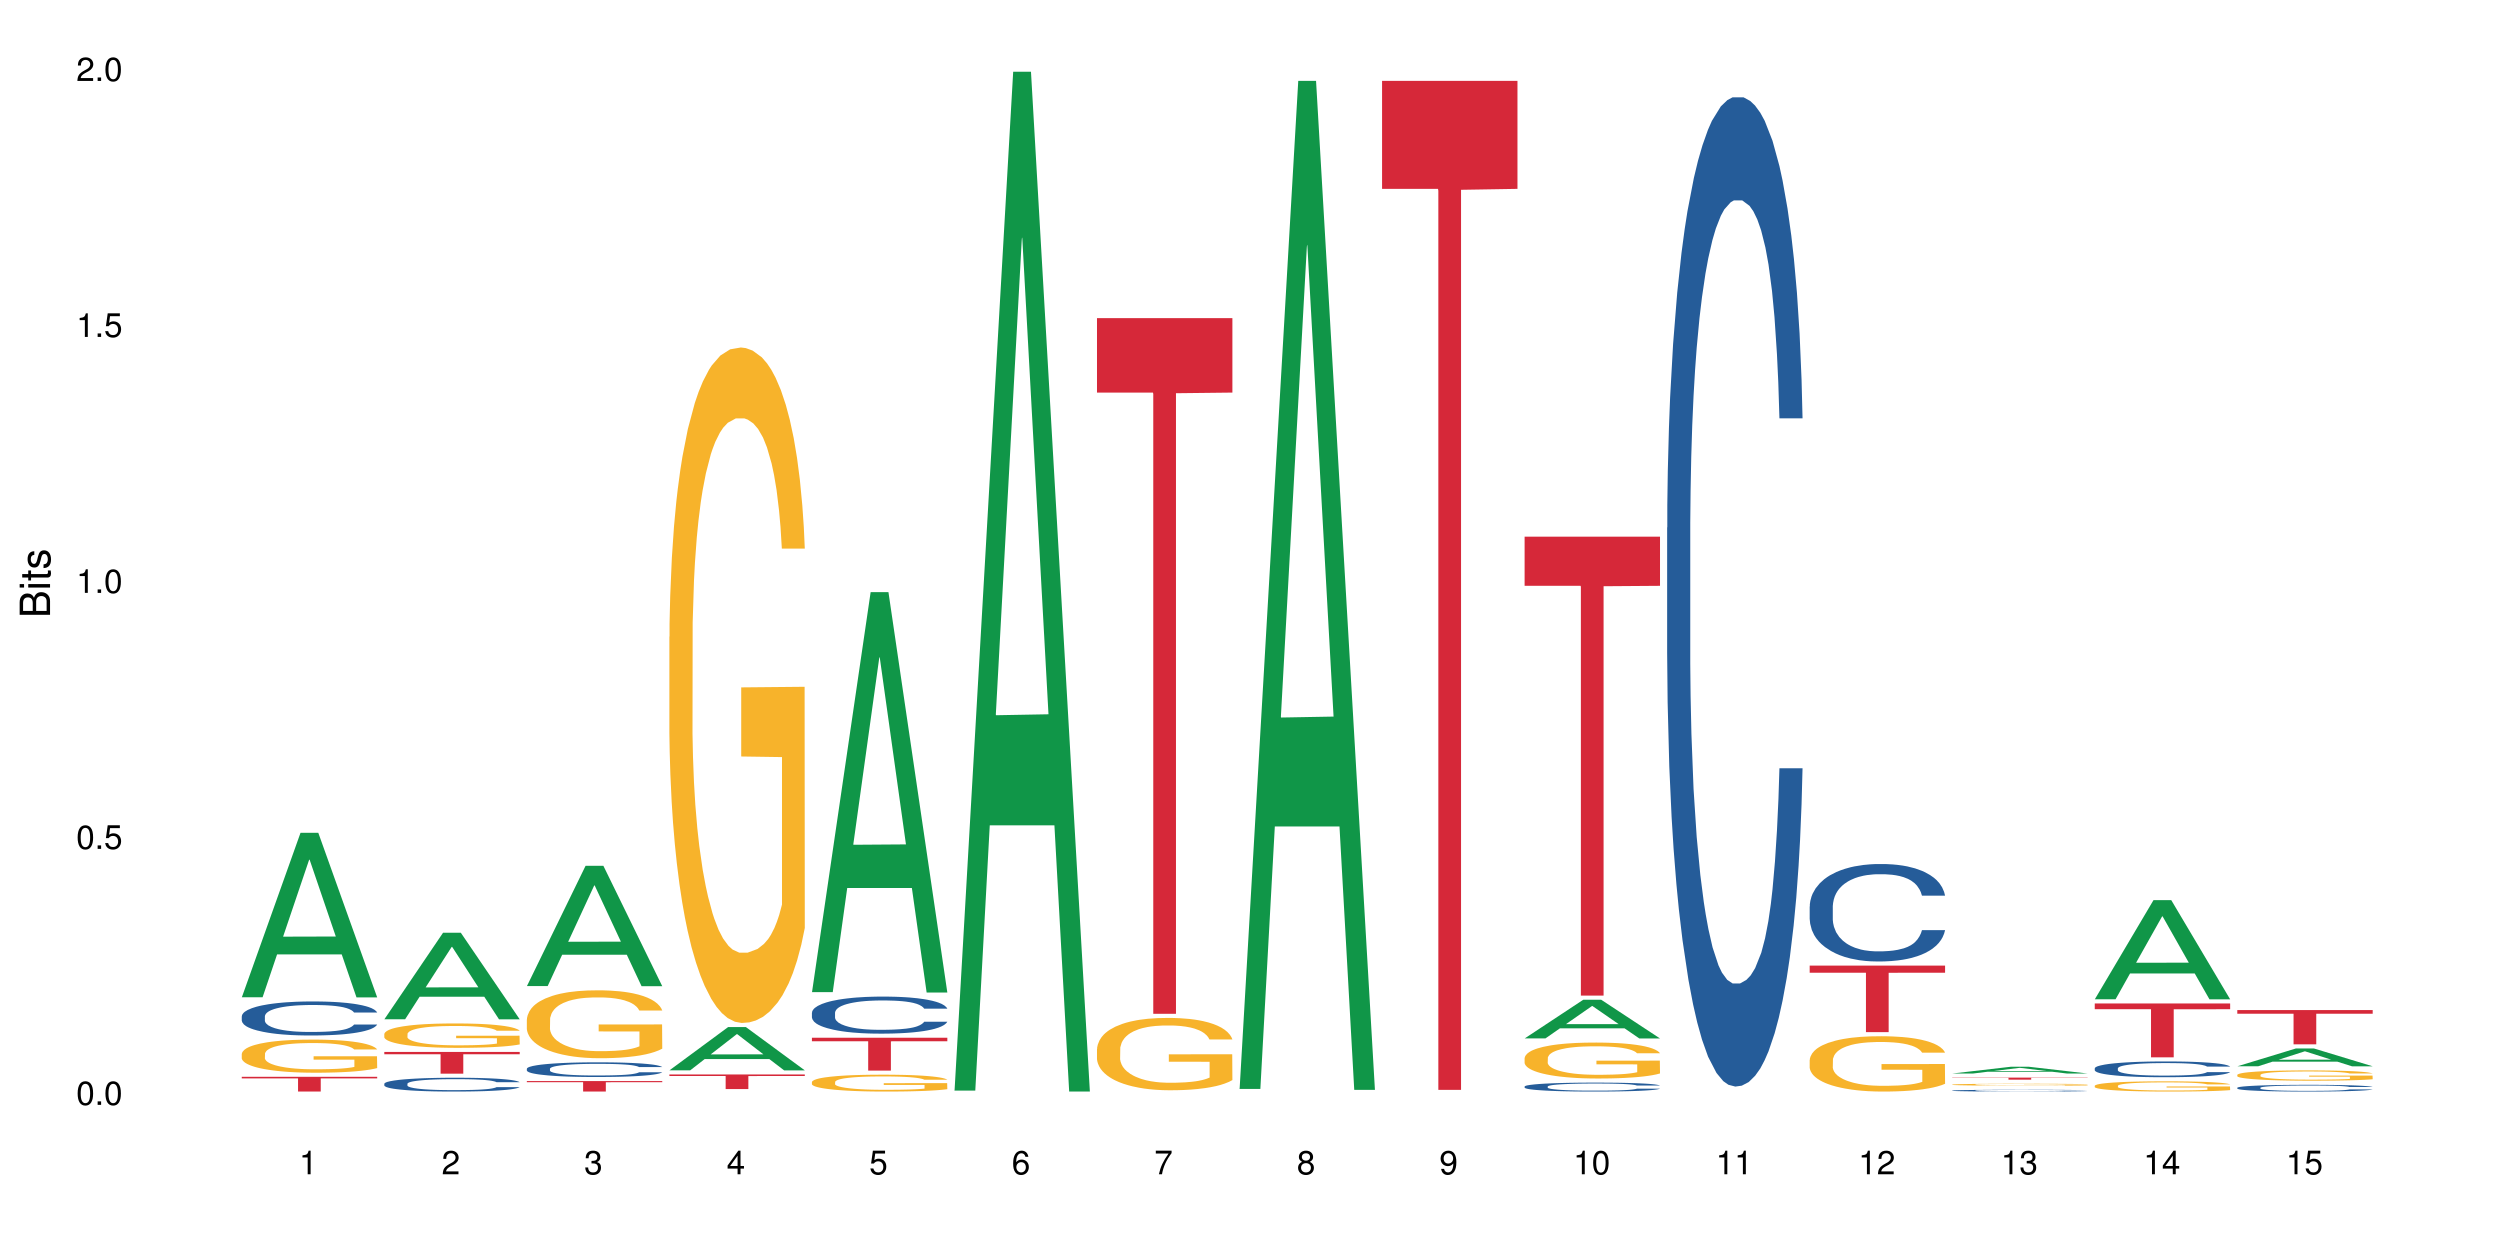 <?xml version="1.0" encoding="UTF-8"?>
<svg xmlns="http://www.w3.org/2000/svg" xmlns:xlink="http://www.w3.org/1999/xlink" width="720pt" height="360pt" viewBox="0 0 720 360" version="1.1">
<defs>
<g>
<symbol overflow="visible" id="glyph0-0">
<path style="stroke:none;" d=""/>
</symbol>
<symbol overflow="visible" id="glyph0-1">
<path style="stroke:none;" d="M 2.641 -6.797 C 2 -6.797 1.422 -6.531 1.078 -6.047 C 0.641 -5.453 0.406 -4.547 0.406 -3.297 C 0.406 -1 1.188 0.219 2.641 0.219 C 4.078 0.219 4.859 -1 4.859 -3.234 C 4.859 -4.562 4.656 -5.438 4.203 -6.047 C 3.844 -6.531 3.281 -6.797 2.641 -6.797 Z M 2.641 -6.047 C 3.547 -6.047 4 -5.125 4 -3.312 C 4 -1.375 3.562 -0.484 2.625 -0.484 C 1.734 -0.484 1.281 -1.422 1.281 -3.281 C 1.281 -5.141 1.734 -6.047 2.641 -6.047 Z M 2.641 -6.047 "/>
</symbol>
<symbol overflow="visible" id="glyph0-2">
<path style="stroke:none;" d="M 1.828 -1 L 0.828 -1 L 0.828 0 L 1.828 0 Z M 1.828 -1 "/>
</symbol>
<symbol overflow="visible" id="glyph0-3">
<path style="stroke:none;" d="M 4.562 -6.797 L 1.062 -6.797 L 0.547 -3.094 L 1.328 -3.094 C 1.719 -3.562 2.047 -3.734 2.578 -3.734 C 3.484 -3.734 4.062 -3.109 4.062 -2.094 C 4.062 -1.125 3.484 -0.531 2.578 -0.531 C 1.828 -0.531 1.375 -0.906 1.188 -1.672 L 0.328 -1.672 C 0.453 -1.109 0.547 -0.844 0.75 -0.594 C 1.125 -0.078 1.828 0.219 2.594 0.219 C 3.969 0.219 4.922 -0.781 4.922 -2.219 C 4.922 -3.562 4.031 -4.484 2.719 -4.484 C 2.25 -4.484 1.859 -4.359 1.469 -4.062 L 1.734 -5.969 L 4.562 -5.969 Z M 4.562 -6.797 "/>
</symbol>
<symbol overflow="visible" id="glyph0-4">
<path style="stroke:none;" d="M 2.484 -4.844 L 2.484 0 L 3.328 0 L 3.328 -6.797 L 2.766 -6.797 C 2.469 -5.75 2.281 -5.609 0.984 -5.453 L 0.984 -4.844 Z M 2.484 -4.844 "/>
</symbol>
<symbol overflow="visible" id="glyph0-5">
<path style="stroke:none;" d="M 4.859 -0.828 L 1.281 -0.828 C 1.359 -1.391 1.672 -1.75 2.5 -2.234 L 3.469 -2.75 C 4.406 -3.266 4.906 -3.969 4.906 -4.812 C 4.906 -5.375 4.672 -5.906 4.266 -6.266 C 3.859 -6.625 3.375 -6.797 2.719 -6.797 C 1.859 -6.797 1.219 -6.5 0.844 -5.922 C 0.609 -5.562 0.5 -5.125 0.484 -4.438 L 1.328 -4.438 C 1.359 -4.906 1.406 -5.188 1.531 -5.406 C 1.75 -5.812 2.188 -6.062 2.703 -6.062 C 3.469 -6.062 4.031 -5.516 4.031 -4.781 C 4.031 -4.25 3.719 -3.797 3.125 -3.438 L 2.234 -2.938 C 0.812 -2.141 0.406 -1.5 0.328 0 L 4.859 0 Z M 4.859 -0.828 "/>
</symbol>
<symbol overflow="visible" id="glyph0-6">
<path style="stroke:none;" d="M 2.125 -3.125 L 2.578 -3.125 C 3.516 -3.125 3.984 -2.703 3.984 -1.891 C 3.984 -1.031 3.469 -0.531 2.578 -0.531 C 1.656 -0.531 1.203 -0.984 1.156 -1.969 L 0.312 -1.969 C 0.344 -1.422 0.438 -1.078 0.609 -0.766 C 0.953 -0.109 1.625 0.219 2.547 0.219 C 3.953 0.219 4.859 -0.609 4.859 -1.906 C 4.859 -2.766 4.516 -3.25 3.703 -3.516 C 4.344 -3.766 4.656 -4.25 4.656 -4.938 C 4.656 -6.109 3.875 -6.797 2.578 -6.797 C 1.203 -6.797 0.484 -6.047 0.453 -4.609 L 1.297 -4.609 C 1.312 -5.016 1.344 -5.25 1.453 -5.453 C 1.641 -5.828 2.062 -6.062 2.594 -6.062 C 3.344 -6.062 3.797 -5.625 3.797 -4.906 C 3.797 -4.422 3.609 -4.141 3.25 -3.984 C 3.016 -3.891 2.719 -3.844 2.125 -3.844 Z M 2.125 -3.125 "/>
</symbol>
<symbol overflow="visible" id="glyph0-7">
<path style="stroke:none;" d="M 3.141 -1.625 L 3.141 0 L 3.984 0 L 3.984 -1.625 L 4.984 -1.625 L 4.984 -2.391 L 3.984 -2.391 L 3.984 -6.797 L 3.359 -6.797 L 0.266 -2.516 L 0.266 -1.625 Z M 3.141 -2.391 L 1 -2.391 L 3.141 -5.359 Z M 3.141 -2.391 "/>
</symbol>
<symbol overflow="visible" id="glyph0-8">
<path style="stroke:none;" d="M 4.781 -5.031 C 4.609 -6.141 3.891 -6.797 2.844 -6.797 C 2.094 -6.797 1.422 -6.438 1.031 -5.828 C 0.609 -5.172 0.406 -4.344 0.406 -3.094 C 0.406 -1.953 0.578 -1.234 0.984 -0.625 C 1.359 -0.078 1.953 0.219 2.703 0.219 C 3.984 0.219 4.922 -0.734 4.922 -2.078 C 4.922 -3.344 4.062 -4.234 2.844 -4.234 C 2.172 -4.234 1.641 -3.969 1.281 -3.469 C 1.281 -5.125 1.828 -6.047 2.797 -6.047 C 3.391 -6.047 3.797 -5.672 3.938 -5.031 Z M 2.734 -3.484 C 3.547 -3.484 4.062 -2.922 4.062 -2 C 4.062 -1.156 3.484 -0.531 2.703 -0.531 C 1.922 -0.531 1.328 -1.188 1.328 -2.047 C 1.328 -2.891 1.906 -3.484 2.734 -3.484 Z M 2.734 -3.484 "/>
</symbol>
<symbol overflow="visible" id="glyph0-9">
<path style="stroke:none;" d="M 4.984 -6.797 L 0.438 -6.797 L 0.438 -5.969 L 4.109 -5.969 C 2.5 -3.656 1.828 -2.234 1.328 0 L 2.219 0 C 2.594 -2.172 3.453 -4.047 4.984 -6.094 Z M 4.984 -6.797 "/>
</symbol>
<symbol overflow="visible" id="glyph0-10">
<path style="stroke:none;" d="M 3.75 -3.578 C 4.453 -4 4.688 -4.344 4.688 -4.984 C 4.688 -6.047 3.844 -6.797 2.641 -6.797 C 1.438 -6.797 0.594 -6.047 0.594 -4.984 C 0.594 -4.359 0.828 -4.016 1.516 -3.578 C 0.734 -3.203 0.359 -2.641 0.359 -1.891 C 0.359 -0.641 1.297 0.219 2.641 0.219 C 3.984 0.219 4.922 -0.641 4.922 -1.875 C 4.922 -2.641 4.531 -3.203 3.75 -3.578 Z M 2.641 -6.047 C 3.359 -6.047 3.812 -5.625 3.812 -4.969 C 3.812 -4.344 3.344 -3.922 2.641 -3.922 C 1.922 -3.922 1.453 -4.344 1.453 -4.984 C 1.453 -5.625 1.922 -6.047 2.641 -6.047 Z M 2.641 -3.203 C 3.484 -3.203 4.062 -2.672 4.062 -1.875 C 4.062 -1.062 3.484 -0.531 2.625 -0.531 C 1.797 -0.531 1.219 -1.078 1.219 -1.875 C 1.219 -2.672 1.797 -3.203 2.641 -3.203 Z M 2.641 -3.203 "/>
</symbol>
<symbol overflow="visible" id="glyph0-11">
<path style="stroke:none;" d="M 0.516 -1.547 C 0.672 -0.438 1.406 0.219 2.438 0.219 C 3.188 0.219 3.859 -0.141 4.266 -0.75 C 4.688 -1.406 4.891 -2.25 4.891 -3.484 C 4.891 -4.625 4.703 -5.359 4.312 -5.953 C 3.938 -6.5 3.344 -6.797 2.594 -6.797 C 1.297 -6.797 0.359 -5.844 0.359 -4.516 C 0.359 -3.25 1.234 -2.344 2.453 -2.344 C 3.094 -2.344 3.562 -2.578 4.016 -3.109 C 4 -1.453 3.469 -0.531 2.5 -0.531 C 1.906 -0.531 1.484 -0.906 1.359 -1.547 Z M 2.578 -6.062 C 3.375 -6.062 3.969 -5.406 3.969 -4.531 C 3.969 -3.688 3.375 -3.094 2.547 -3.094 C 1.734 -3.094 1.234 -3.672 1.234 -4.578 C 1.234 -5.438 1.797 -6.062 2.578 -6.062 Z M 2.578 -6.062 "/>
</symbol>
<symbol overflow="visible" id="glyph1-0">
<path style="stroke:none;" d=""/>
</symbol>
<symbol overflow="visible" id="glyph1-1">
<path style="stroke:none;" d="M 0 -0.953 L 0 -4.891 C 0 -5.719 -0.234 -6.344 -0.734 -6.797 C -1.188 -7.234 -1.812 -7.469 -2.5 -7.469 C -3.547 -7.469 -4.188 -7 -4.625 -5.875 C -4.984 -6.672 -5.641 -7.094 -6.531 -7.094 C -7.156 -7.094 -7.734 -6.859 -8.141 -6.391 C -8.562 -5.938 -8.75 -5.344 -8.75 -4.5 L -8.75 -0.953 Z M -4.984 -2.062 L -7.766 -2.062 L -7.766 -4.219 C -7.766 -4.844 -7.688 -5.203 -7.453 -5.5 C -7.219 -5.812 -6.859 -5.969 -6.375 -5.969 C -5.906 -5.969 -5.531 -5.812 -5.297 -5.5 C -5.062 -5.203 -4.984 -4.844 -4.984 -4.219 Z M -0.984 -2.062 L -4 -2.062 L -4 -4.781 C -4 -5.328 -3.859 -5.688 -3.578 -5.953 C -3.297 -6.219 -2.922 -6.359 -2.484 -6.359 C -2.062 -6.359 -1.688 -6.219 -1.406 -5.953 C -1.109 -5.688 -0.984 -5.328 -0.984 -4.781 Z M -0.984 -2.062 "/>
</symbol>
<symbol overflow="visible" id="glyph1-2">
<path style="stroke:none;" d="M -6.281 -1.797 L -6.281 -0.797 L 0 -0.797 L 0 -1.797 Z M -8.75 -1.797 L -8.75 -0.797 L -7.484 -0.797 L -7.484 -1.797 Z M -8.75 -1.797 "/>
</symbol>
<symbol overflow="visible" id="glyph1-3">
<path style="stroke:none;" d="M -6.281 -3.047 L -6.281 -2.016 L -8.016 -2.016 L -8.016 -1.016 L -6.281 -1.016 L -6.281 -0.172 L -5.469 -0.172 L -5.469 -1.016 L -0.719 -1.016 C -0.078 -1.016 0.281 -1.453 0.281 -2.234 C 0.281 -2.469 0.25 -2.719 0.188 -3.047 L -0.641 -3.047 C -0.609 -2.922 -0.594 -2.766 -0.594 -2.562 C -0.594 -2.141 -0.719 -2.016 -1.156 -2.016 L -5.469 -2.016 L -5.469 -3.047 Z M -6.281 -3.047 "/>
</symbol>
<symbol overflow="visible" id="glyph1-4">
<path style="stroke:none;" d="M -4.531 -5.25 C -5.766 -5.25 -6.469 -4.422 -6.469 -2.969 C -6.469 -1.516 -5.719 -0.562 -4.547 -0.562 C -3.562 -0.562 -3.094 -1.062 -2.734 -2.562 L -2.516 -3.484 C -2.344 -4.188 -2.094 -4.469 -1.625 -4.469 C -1.047 -4.469 -0.641 -3.875 -0.641 -3 C -0.641 -2.453 -0.797 -2 -1.062 -1.75 C -1.25 -1.594 -1.422 -1.531 -1.875 -1.469 L -1.875 -0.406 C -0.422 -0.453 0.281 -1.266 0.281 -2.922 C 0.281 -4.5 -0.5 -5.516 -1.719 -5.516 C -2.656 -5.516 -3.172 -4.984 -3.469 -3.734 L -3.703 -2.766 C -3.891 -1.953 -4.156 -1.609 -4.594 -1.609 C -5.172 -1.609 -5.547 -2.125 -5.547 -2.938 C -5.547 -3.75 -5.203 -4.172 -4.531 -4.203 Z M -4.531 -5.25 "/>
</symbol>
</g>
</defs>
<g id="surface127372">
<rect x="0" y="0" width="720" height="360" style="fill:rgb(100%,100%,100%);fill-opacity:1;stroke:none;"/>
<path style=" stroke:none;fill-rule:nonzero;fill:rgb(6.275%,58.824%,28.235%);fill-opacity:1;" d="M 69.629 287.203 L 69.672 287.156 L 86.547 239.855 L 91.672 239.855 L 108.629 287.246 L 102.668 287.246 L 98.418 274.875 L 79.797 274.875 L 75.629 287.203 L 69.629 287.203 L 81.586 269.758 L 96.711 269.715 L 89.172 247.598 L 89.086 247.555 L 89.004 247.688 L 81.547 269.715 L 81.586 269.758 Z M 69.629 287.203 "/>
<path style=" stroke:none;fill-rule:nonzero;fill:rgb(14.51%,36.078%,60%);fill-opacity:1;" d="M 69.629 292.688 L 69.676 292.68 L 69.676 292.465 L 69.82 292.125 L 70.152 291.695 L 70.484 291.398 L 71.34 290.871 L 72.531 290.359 L 73.766 289.965 L 74.672 289.734 L 75.48 289.555 L 77.332 289.223 L 78.523 289.055 L 79.809 288.902 L 81.375 288.75 L 82.52 288.66 L 85.086 288.516 L 86.988 288.453 L 88.461 288.426 L 91.648 288.426 L 93.551 288.461 L 94.93 288.508 L 96.453 288.578 L 97.738 288.66 L 99.973 288.855 L 101.969 289.105 L 102.871 289.25 L 104.301 289.527 L 105.395 289.797 L 106.156 290.027 L 107.012 290.359 L 107.77 290.762 L 108.344 291.219 L 108.629 291.605 L 101.969 291.605 L 101.637 291.246 L 101.258 290.969 L 100.543 290.602 L 99.828 290.344 L 98.832 290.082 L 97.926 289.914 L 96.691 289.742 L 95.598 289.637 L 94.453 289.555 L 93.359 289.5 L 91.27 289.445 L 88.844 289.445 L 87.938 289.465 L 86.086 289.535 L 85.086 289.598 L 83.66 289.727 L 82.66 289.84 L 81.473 290.02 L 80.664 290.172 L 79.664 290.406 L 78.949 290.609 L 78.141 290.906 L 77.668 291.129 L 77.238 291.383 L 76.859 291.676 L 76.574 291.988 L 76.383 292.32 L 76.289 292.645 L 76.289 294.031 L 76.383 294.355 L 76.621 294.73 L 77.238 295.277 L 78.141 295.75 L 79.188 296.129 L 80.188 296.395 L 80.758 296.52 L 81.52 296.664 L 82.707 296.844 L 84.422 297.023 L 85.418 297.094 L 86.941 297.164 L 88.512 297.203 L 90.602 297.203 L 92.457 297.164 L 93.695 297.121 L 94.977 297.051 L 96.738 296.898 L 97.832 296.754 L 98.781 296.582 L 99.496 296.414 L 99.973 296.27 L 100.684 295.992 L 101.258 295.688 L 101.684 295.375 L 101.969 295.07 L 108.629 295.07 L 108.344 295.43 L 107.914 295.777 L 107.484 296.039 L 106.82 296.352 L 106.059 296.629 L 104.965 296.941 L 104.062 297.148 L 102.871 297.371 L 101.777 297.543 L 100.59 297.695 L 98.832 297.875 L 97.688 297.961 L 96.453 298.043 L 94.977 298.113 L 93.125 298.176 L 91.125 298.215 L 89.27 298.223 L 87.273 298.203 L 85.801 298.168 L 83.848 298.09 L 81.426 297.926 L 79.664 297.758 L 78.285 297.586 L 77.098 297.406 L 75.766 297.164 L 74.051 296.773 L 73.008 296.469 L 72.293 296.215 L 71.484 295.867 L 70.914 295.555 L 70.246 295.051 L 69.773 294.418 L 69.629 293.926 Z M 69.629 292.688 "/>
<path style=" stroke:none;fill-rule:nonzero;fill:rgb(96.863%,70.196%,16.863%);fill-opacity:1;" d="M 69.629 303.488 L 69.676 303.48 L 69.676 303.309 L 69.867 302.914 L 70.344 302.375 L 70.961 301.93 L 71.625 301.582 L 72.055 301.398 L 72.77 301.137 L 73.387 300.945 L 74.957 300.551 L 76.953 300.188 L 78.047 300.031 L 79.285 299.883 L 81.043 299.715 L 81.852 299.656 L 84.324 299.516 L 87.133 299.43 L 90.223 299.402 L 91.648 299.41 L 93.598 299.445 L 96.262 299.543 L 97.785 299.629 L 98.973 299.715 L 100.211 299.828 L 101.73 300.004 L 103.16 300.211 L 104.301 300.422 L 105.441 300.684 L 106.391 300.961 L 107.199 301.266 L 107.914 301.633 L 108.344 301.938 L 108.629 302.242 L 102.016 302.242 L 101.637 301.938 L 101.207 301.703 L 100.496 301.414 L 99.781 301.207 L 99.066 301.039 L 97.738 300.812 L 96.594 300.676 L 95.168 300.551 L 93.789 300.473 L 92.219 300.422 L 91.27 300.406 L 88.746 300.406 L 86.465 300.465 L 85.133 300.535 L 84.184 300.605 L 82.852 300.734 L 82.043 300.84 L 81.566 300.91 L 80.141 301.18 L 79.188 301.426 L 78.664 301.59 L 78 301.852 L 77.523 302.086 L 77 302.434 L 76.715 302.695 L 76.336 303.289 L 76.289 304.859 L 76.43 305.188 L 76.715 305.547 L 77.098 305.859 L 77.668 306.191 L 78.238 306.445 L 79.234 306.785 L 80.094 307.012 L 80.758 307.16 L 82.043 307.395 L 82.566 307.473 L 83.801 307.629 L 85.086 307.75 L 86.656 307.855 L 87.844 307.91 L 89.746 307.953 L 92.172 307.953 L 95.027 307.898 L 96.832 307.832 L 98.07 307.762 L 98.879 307.699 L 99.875 307.605 L 100.59 307.516 L 101.258 307.422 L 102.062 307.273 L 102.062 305.188 L 90.316 305.18 L 90.316 304.203 L 108.578 304.195 L 108.629 307.605 L 107.629 307.84 L 106.391 308.066 L 105.203 308.238 L 103.965 308.387 L 102.207 308.555 L 100.781 308.66 L 98.594 308.781 L 96.594 308.859 L 94.504 308.91 L 92.648 308.938 L 90.461 308.945 L 88.512 308.93 L 86.418 308.875 L 84.754 308.805 L 83.23 308.719 L 81.711 308.605 L 79.809 308.422 L 78.57 308.273 L 77.285 308.09 L 76.004 307.875 L 74.859 307.637 L 74.102 307.457 L 73.34 307.246 L 72.531 306.984 L 71.77 306.688 L 71.199 306.418 L 70.676 306.113 L 70.297 305.824 L 69.914 305.434 L 69.723 305.121 L 69.629 304.848 Z M 69.629 303.488 "/>
<path style=" stroke:none;fill-rule:nonzero;fill:rgb(83.922%,15.686%,22.353%);fill-opacity:1;" d="M 69.629 310.125 L 108.629 310.125 L 108.629 310.578 L 92.375 310.582 L 92.375 314.371 L 85.836 314.371 L 85.836 310.586 L 85.742 310.578 L 69.629 310.578 Z M 69.629 310.125 "/>
<path style=" stroke:none;fill-rule:nonzero;fill:rgb(6.275%,58.824%,28.235%);fill-opacity:1;" d="M 110.68 293.547 L 110.723 293.523 L 127.598 268.633 L 132.719 268.633 L 149.68 293.57 L 143.719 293.57 L 139.469 287.059 L 120.848 287.059 L 116.68 293.547 L 110.68 293.547 L 122.637 284.367 L 137.762 284.344 L 130.223 272.707 L 130.137 272.684 L 130.055 272.754 L 122.598 284.344 L 122.637 284.367 Z M 110.68 293.547 "/>
<path style=" stroke:none;fill-rule:nonzero;fill:rgb(14.51%,36.078%,60%);fill-opacity:1;" d="M 110.68 312.121 L 110.727 312.117 L 110.727 312.031 L 110.871 311.891 L 111.203 311.719 L 111.535 311.598 L 112.391 311.383 L 113.582 311.176 L 114.816 311.016 L 115.723 310.922 L 116.531 310.848 L 118.383 310.715 L 119.574 310.645 L 120.859 310.582 L 122.426 310.52 L 123.57 310.484 L 126.137 310.426 L 128.039 310.398 L 129.512 310.391 L 132.699 310.391 L 134.602 310.402 L 135.98 310.422 L 137.504 310.449 L 138.789 310.484 L 141.023 310.562 L 143.02 310.664 L 143.922 310.723 L 145.352 310.836 L 146.445 310.945 L 147.207 311.039 L 148.062 311.176 L 148.82 311.34 L 149.395 311.523 L 149.68 311.68 L 143.02 311.68 L 142.688 311.535 L 142.305 311.422 L 141.594 311.273 L 140.879 311.168 L 139.883 311.062 L 138.977 310.992 L 137.742 310.926 L 136.648 310.879 L 135.504 310.848 L 134.41 310.824 L 132.32 310.805 L 129.895 310.805 L 128.988 310.812 L 127.137 310.84 L 126.137 310.867 L 124.711 310.918 L 123.711 310.965 L 122.523 311.035 L 121.715 311.098 L 120.715 311.195 L 120 311.277 L 119.191 311.398 L 118.719 311.488 L 118.289 311.59 L 117.91 311.711 L 117.625 311.836 L 117.434 311.973 L 117.34 312.102 L 117.34 312.668 L 117.434 312.797 L 117.672 312.953 L 118.289 313.172 L 119.191 313.367 L 120.238 313.52 L 121.238 313.629 L 121.809 313.68 L 122.57 313.738 L 123.758 313.809 L 125.473 313.883 L 126.469 313.91 L 127.992 313.941 L 129.562 313.957 L 131.652 313.957 L 133.508 313.941 L 134.746 313.922 L 136.027 313.895 L 137.789 313.832 L 138.883 313.773 L 139.832 313.703 L 140.547 313.637 L 141.023 313.578 L 141.734 313.465 L 142.305 313.34 L 142.734 313.215 L 143.02 313.09 L 149.68 313.09 L 149.395 313.234 L 148.965 313.379 L 148.535 313.484 L 147.871 313.609 L 147.109 313.723 L 146.016 313.852 L 145.113 313.934 L 143.922 314.023 L 142.828 314.094 L 141.641 314.156 L 139.883 314.23 L 138.738 314.266 L 137.504 314.297 L 136.027 314.328 L 134.176 314.352 L 132.176 314.367 L 130.32 314.371 L 128.324 314.363 L 126.852 314.348 L 124.898 314.316 L 122.473 314.25 L 120.715 314.18 L 119.336 314.113 L 118.148 314.039 L 116.816 313.941 L 115.102 313.781 L 114.059 313.656 L 113.344 313.555 L 112.535 313.414 L 111.965 313.285 L 111.297 313.082 L 110.824 312.824 L 110.68 312.625 Z M 110.68 312.121 "/>
<path style=" stroke:none;fill-rule:nonzero;fill:rgb(96.863%,70.196%,16.863%);fill-opacity:1;" d="M 110.68 297.762 L 110.727 297.754 L 110.727 297.625 L 110.918 297.336 L 111.395 296.938 L 112.012 296.613 L 112.676 296.355 L 113.105 296.219 L 113.82 296.027 L 114.438 295.887 L 116.008 295.598 L 118.004 295.328 L 119.098 295.211 L 120.336 295.102 L 122.094 294.98 L 122.902 294.938 L 125.375 294.832 L 128.18 294.77 L 131.273 294.75 L 132.699 294.758 L 134.648 294.781 L 137.312 294.852 L 138.836 294.918 L 140.023 294.98 L 141.262 295.062 L 142.781 295.191 L 144.207 295.348 L 145.352 295.5 L 146.492 295.695 L 147.441 295.898 L 148.25 296.125 L 148.965 296.395 L 149.395 296.617 L 149.68 296.844 L 143.066 296.844 L 142.688 296.617 L 142.258 296.445 L 141.547 296.234 L 140.832 296.078 L 140.117 295.957 L 138.789 295.789 L 137.645 295.688 L 136.219 295.598 L 134.84 295.539 L 133.27 295.5 L 132.32 295.488 L 129.797 295.488 L 127.516 295.531 L 126.184 295.586 L 125.234 295.637 L 123.902 295.73 L 123.094 295.809 L 122.617 295.859 L 121.191 296.059 L 120.238 296.238 L 119.715 296.363 L 119.051 296.555 L 118.574 296.727 L 118.051 296.984 L 117.766 297.176 L 117.387 297.613 L 117.34 298.77 L 117.48 299.012 L 117.766 299.277 L 118.148 299.508 L 118.719 299.75 L 119.289 299.938 L 120.285 300.188 L 121.145 300.355 L 121.809 300.465 L 123.094 300.637 L 123.617 300.695 L 124.852 300.812 L 126.137 300.902 L 127.707 300.977 L 128.895 301.016 L 130.797 301.051 L 133.223 301.051 L 136.078 301.012 L 137.883 300.957 L 139.121 300.906 L 139.93 300.863 L 140.926 300.793 L 141.641 300.727 L 142.305 300.656 L 143.113 300.547 L 143.113 299.012 L 131.367 299.008 L 131.367 298.289 L 149.629 298.281 L 149.68 300.793 L 148.68 300.965 L 147.441 301.133 L 146.254 301.262 L 145.016 301.371 L 143.258 301.492 L 141.832 301.57 L 139.645 301.66 L 137.645 301.715 L 135.555 301.754 L 133.699 301.773 L 131.512 301.781 L 129.562 301.77 L 127.469 301.73 L 125.805 301.68 L 124.281 301.613 L 122.762 301.531 L 120.859 301.395 L 119.621 301.285 L 118.336 301.152 L 117.055 300.992 L 115.91 300.816 L 115.152 300.684 L 114.391 300.527 L 113.582 300.336 L 112.82 300.117 L 112.25 299.918 L 111.727 299.695 L 111.348 299.48 L 110.965 299.191 L 110.773 298.961 L 110.68 298.762 Z M 110.68 297.762 "/>
<path style=" stroke:none;fill-rule:nonzero;fill:rgb(83.922%,15.686%,22.353%);fill-opacity:1;" d="M 110.68 302.961 L 149.68 302.961 L 149.68 303.629 L 133.426 303.637 L 133.426 309.211 L 126.887 309.211 L 126.887 303.641 L 126.793 303.629 L 110.68 303.629 Z M 110.68 302.961 "/>
<path style=" stroke:none;fill-rule:nonzero;fill:rgb(6.275%,58.824%,28.235%);fill-opacity:1;" d="M 151.73 283.996 L 151.773 283.961 L 168.648 249.344 L 173.77 249.344 L 190.73 284.027 L 184.77 284.027 L 180.52 274.973 L 161.898 274.973 L 157.73 283.996 L 151.73 283.996 L 163.688 271.23 L 178.812 271.195 L 171.27 255.012 L 171.188 254.98 L 171.105 255.078 L 163.648 271.195 L 163.688 271.23 Z M 151.73 283.996 "/>
<path style=" stroke:none;fill-rule:nonzero;fill:rgb(14.51%,36.078%,60%);fill-opacity:1;" d="M 151.73 307.789 L 151.777 307.785 L 151.777 307.691 L 151.922 307.547 L 152.254 307.359 L 152.586 307.234 L 153.441 307.004 L 154.633 306.785 L 155.867 306.613 L 156.773 306.516 L 157.582 306.438 L 159.434 306.293 L 160.625 306.223 L 161.91 306.156 L 163.477 306.09 L 164.617 306.051 L 167.188 305.988 L 169.09 305.961 L 170.562 305.949 L 173.75 305.949 L 175.652 305.965 L 177.031 305.984 L 178.555 306.016 L 179.84 306.051 L 182.074 306.137 L 184.07 306.246 L 184.973 306.305 L 186.402 306.426 L 187.496 306.543 L 188.254 306.641 L 189.113 306.785 L 189.871 306.961 L 190.445 307.156 L 190.73 307.32 L 184.07 307.32 L 183.738 307.168 L 183.355 307.047 L 182.645 306.891 L 181.93 306.777 L 180.934 306.664 L 180.027 306.594 L 178.793 306.52 L 177.699 306.473 L 176.555 306.438 L 175.461 306.414 L 173.371 306.391 L 170.945 306.391 L 170.039 306.398 L 168.188 306.43 L 167.188 306.457 L 165.762 306.512 L 164.762 306.562 L 163.574 306.637 L 162.766 306.703 L 161.766 306.805 L 161.051 306.895 L 160.242 307.02 L 159.77 307.117 L 159.34 307.227 L 158.961 307.352 L 158.676 307.488 L 158.484 307.633 L 158.391 307.77 L 158.391 308.371 L 158.484 308.508 L 158.723 308.672 L 159.34 308.906 L 160.242 309.109 L 161.289 309.273 L 162.289 309.391 L 162.859 309.445 L 163.621 309.504 L 164.809 309.582 L 166.52 309.66 L 167.52 309.691 L 169.043 309.723 L 170.613 309.738 L 172.703 309.738 L 174.559 309.723 L 175.797 309.703 L 177.078 309.672 L 178.84 309.605 L 179.934 309.543 L 180.883 309.469 L 181.598 309.398 L 182.074 309.336 L 182.785 309.215 L 183.355 309.086 L 183.785 308.949 L 184.07 308.816 L 190.73 308.816 L 190.445 308.973 L 190.016 309.121 L 189.586 309.234 L 188.922 309.371 L 188.16 309.488 L 187.066 309.625 L 186.164 309.715 L 184.973 309.812 L 183.879 309.883 L 182.691 309.949 L 180.934 310.027 L 179.789 310.066 L 178.555 310.102 L 177.078 310.133 L 175.227 310.16 L 173.227 310.176 L 171.371 310.176 L 169.375 310.172 L 167.902 310.156 L 165.949 310.121 L 163.523 310.051 L 161.766 309.977 L 160.387 309.902 L 159.199 309.824 L 157.867 309.723 L 156.152 309.551 L 155.105 309.422 L 154.395 309.312 L 153.586 309.16 L 153.016 309.027 L 152.348 308.809 L 151.875 308.535 L 151.73 308.324 Z M 151.73 307.789 "/>
<path style=" stroke:none;fill-rule:nonzero;fill:rgb(96.863%,70.196%,16.863%);fill-opacity:1;" d="M 151.73 293.586 L 151.777 293.566 L 151.777 293.211 L 151.969 292.406 L 152.445 291.301 L 153.062 290.387 L 153.727 289.672 L 154.156 289.297 L 154.871 288.762 L 155.488 288.367 L 157.059 287.566 L 159.055 286.816 L 160.148 286.492 L 161.387 286.188 L 163.145 285.852 L 163.953 285.723 L 166.426 285.438 L 169.23 285.262 L 172.324 285.207 L 173.75 285.223 L 175.699 285.297 L 178.363 285.492 L 179.887 285.672 L 181.074 285.852 L 182.312 286.082 L 183.832 286.438 L 185.258 286.867 L 186.402 287.297 L 187.543 287.832 L 188.492 288.406 L 189.301 289.031 L 190.016 289.781 L 190.445 290.406 L 190.73 291.031 L 184.117 291.031 L 183.738 290.406 L 183.309 289.922 L 182.598 289.332 L 181.883 288.906 L 181.168 288.566 L 179.84 288.102 L 178.695 287.816 L 177.27 287.566 L 175.891 287.402 L 174.32 287.297 L 173.371 287.262 L 170.848 287.262 L 168.566 287.387 L 167.234 287.527 L 166.285 287.672 L 164.953 287.941 L 164.145 288.156 L 163.668 288.297 L 162.242 288.852 L 161.289 289.352 L 160.766 289.691 L 160.102 290.227 L 159.625 290.711 L 159.102 291.426 L 158.816 291.961 L 158.438 293.176 L 158.391 296.391 L 158.531 297.07 L 158.816 297.805 L 159.199 298.445 L 159.77 299.125 L 160.34 299.645 L 161.336 300.34 L 162.195 300.805 L 162.859 301.109 L 164.145 301.59 L 164.668 301.75 L 165.902 302.074 L 167.188 302.324 L 168.758 302.539 L 169.945 302.645 L 171.848 302.734 L 174.273 302.734 L 177.129 302.625 L 178.934 302.484 L 180.172 302.34 L 180.98 302.215 L 181.977 302.02 L 182.691 301.84 L 183.355 301.645 L 184.164 301.34 L 184.164 297.07 L 172.418 297.051 L 172.418 295.051 L 190.68 295.035 L 190.73 302.02 L 189.73 302.5 L 188.492 302.965 L 187.305 303.324 L 186.066 303.629 L 184.309 303.969 L 182.883 304.18 L 180.695 304.43 L 178.695 304.594 L 176.605 304.699 L 174.75 304.754 L 172.562 304.77 L 170.613 304.734 L 168.52 304.629 L 166.855 304.484 L 165.332 304.305 L 163.812 304.074 L 161.91 303.699 L 160.672 303.395 L 159.387 303.02 L 158.105 302.574 L 156.961 302.09 L 156.203 301.715 L 155.441 301.285 L 154.633 300.75 L 153.871 300.145 L 153.301 299.59 L 152.777 298.965 L 152.398 298.375 L 152.016 297.57 L 151.824 296.926 L 151.73 296.375 Z M 151.73 293.586 "/>
<path style=" stroke:none;fill-rule:nonzero;fill:rgb(83.922%,15.686%,22.353%);fill-opacity:1;" d="M 151.73 311.355 L 190.73 311.355 L 190.73 311.68 L 174.477 311.684 L 174.477 314.371 L 167.938 314.371 L 167.938 311.684 L 167.84 311.68 L 151.73 311.68 Z M 151.73 311.355 "/>
<path style=" stroke:none;fill-rule:nonzero;fill:rgb(6.275%,58.824%,28.235%);fill-opacity:1;" d="M 192.781 308.254 L 192.824 308.242 L 209.695 295.797 L 214.82 295.797 L 231.781 308.266 L 225.82 308.266 L 221.57 305.012 L 202.949 305.012 L 198.781 308.254 L 192.781 308.254 L 204.738 303.664 L 219.863 303.652 L 212.32 297.836 L 212.238 297.824 L 212.156 297.859 L 204.699 303.652 L 204.738 303.664 Z M 192.781 308.254 "/>
<path style=" stroke:none;fill-rule:nonzero;fill:rgb(96.863%,70.196%,16.863%);fill-opacity:1;" d="M 192.781 183.398 L 192.828 183.223 L 192.828 179.668 L 193.02 171.676 L 193.496 160.66 L 194.113 151.598 L 194.777 144.492 L 195.207 140.762 L 195.922 135.43 L 196.539 131.523 L 198.109 123.527 L 200.105 116.066 L 201.199 112.867 L 202.438 109.848 L 204.195 106.473 L 205.004 105.227 L 207.477 102.383 L 210.281 100.609 L 213.375 100.074 L 214.801 100.254 L 216.75 100.965 L 219.414 102.918 L 220.938 104.695 L 222.125 106.473 L 223.363 108.781 L 224.883 112.332 L 226.309 116.598 L 227.453 120.863 L 228.594 126.191 L 229.543 131.879 L 230.352 138.094 L 231.066 145.559 L 231.496 151.777 L 231.781 157.992 L 225.168 157.992 L 224.789 151.777 L 224.359 146.98 L 223.648 141.117 L 222.934 136.852 L 222.219 133.477 L 220.887 128.855 L 219.746 126.016 L 218.32 123.527 L 216.941 121.93 L 215.371 120.863 L 214.422 120.508 L 211.898 120.508 L 209.617 121.75 L 208.285 123.172 L 207.336 124.594 L 206.004 127.258 L 205.195 129.391 L 204.719 130.812 L 203.293 136.32 L 202.34 141.293 L 201.816 144.668 L 201.152 150 L 200.676 154.797 L 200.152 161.902 L 199.867 167.234 L 199.488 179.312 L 199.441 211.293 L 199.582 218.043 L 199.867 225.328 L 200.25 231.727 L 200.82 238.477 L 201.391 243.629 L 202.387 250.559 L 203.246 255.176 L 203.91 258.199 L 205.195 262.996 L 205.719 264.594 L 206.953 267.793 L 208.238 270.277 L 209.809 272.41 L 210.996 273.477 L 212.898 274.363 L 215.324 274.363 L 218.18 273.301 L 219.984 271.879 L 221.223 270.457 L 222.031 269.211 L 223.027 267.258 L 223.742 265.48 L 224.406 263.527 L 225.215 260.508 L 225.215 218.043 L 213.469 217.867 L 213.469 197.969 L 231.73 197.793 L 231.781 267.258 L 230.781 272.055 L 229.543 276.676 L 228.355 280.227 L 227.117 283.25 L 225.359 286.625 L 223.934 288.754 L 221.746 291.242 L 219.746 292.844 L 217.656 293.906 L 215.801 294.441 L 213.613 294.617 L 211.664 294.262 L 209.57 293.199 L 207.906 291.777 L 206.383 290 L 204.859 287.691 L 202.957 283.957 L 201.723 280.938 L 200.438 277.207 L 199.152 272.766 L 198.012 267.969 L 197.25 264.238 L 196.492 259.973 L 195.684 254.645 L 194.922 248.602 L 194.352 243.098 L 193.828 236.879 L 193.445 231.016 L 193.066 223.02 L 192.875 216.625 L 192.781 211.117 Z M 192.781 183.398 "/>
<path style=" stroke:none;fill-rule:nonzero;fill:rgb(83.922%,15.686%,22.353%);fill-opacity:1;" d="M 192.781 309.445 L 231.781 309.445 L 231.781 309.895 L 215.527 309.898 L 215.527 313.652 L 208.988 313.652 L 208.988 309.902 L 208.891 309.895 L 192.781 309.895 Z M 192.781 309.445 "/>
<path style=" stroke:none;fill-rule:nonzero;fill:rgb(6.275%,58.824%,28.235%);fill-opacity:1;" d="M 233.832 285.742 L 233.875 285.633 L 250.746 170.527 L 255.871 170.527 L 272.832 285.848 L 266.871 285.848 L 262.621 255.746 L 244 255.746 L 239.832 285.742 L 233.832 285.742 L 245.789 243.293 L 260.914 243.184 L 253.371 189.367 L 253.289 189.258 L 253.207 189.586 L 245.75 243.184 L 245.789 243.293 Z M 233.832 285.742 "/>
<path style=" stroke:none;fill-rule:nonzero;fill:rgb(14.51%,36.078%,60%);fill-opacity:1;" d="M 233.832 291.668 L 233.879 291.66 L 233.879 291.426 L 234.023 291.055 L 234.355 290.586 L 234.688 290.266 L 235.543 289.691 L 236.734 289.133 L 237.969 288.707 L 238.875 288.453 L 239.684 288.258 L 241.535 287.895 L 242.727 287.711 L 244.008 287.547 L 245.578 287.379 L 246.719 287.281 L 249.289 287.125 L 251.191 287.059 L 252.664 287.027 L 255.852 287.027 L 257.754 287.066 L 259.133 287.117 L 260.656 287.195 L 261.938 287.281 L 264.176 287.496 L 266.172 287.77 L 267.074 287.926 L 268.504 288.227 L 269.598 288.52 L 270.355 288.773 L 271.215 289.133 L 271.973 289.574 L 272.543 290.07 L 272.832 290.488 L 266.172 290.488 L 265.84 290.098 L 265.457 289.797 L 264.746 289.398 L 264.031 289.113 L 263.031 288.832 L 262.129 288.648 L 260.895 288.461 L 259.801 288.344 L 258.656 288.258 L 257.562 288.199 L 255.473 288.141 L 253.047 288.141 L 252.141 288.16 L 250.289 288.238 L 249.289 288.305 L 247.863 288.441 L 246.863 288.57 L 245.676 288.766 L 244.867 288.93 L 243.867 289.184 L 243.152 289.406 L 242.344 289.73 L 241.871 289.973 L 241.441 290.246 L 241.062 290.566 L 240.777 290.91 L 240.586 291.27 L 240.492 291.621 L 240.492 293.133 L 240.586 293.48 L 240.824 293.891 L 241.441 294.484 L 242.344 295.004 L 243.391 295.41 L 244.391 295.703 L 244.961 295.84 L 245.723 295.996 L 246.91 296.191 L 248.621 296.387 L 249.621 296.465 L 251.145 296.543 L 252.711 296.582 L 254.805 296.582 L 256.66 296.543 L 257.898 296.492 L 259.18 296.414 L 260.941 296.25 L 262.035 296.094 L 262.984 295.91 L 263.699 295.723 L 264.176 295.566 L 264.887 295.266 L 265.457 294.934 L 265.887 294.594 L 266.172 294.262 L 272.832 294.262 L 272.543 294.652 L 272.117 295.031 L 271.688 295.312 L 271.023 295.656 L 270.262 295.957 L 269.168 296.301 L 268.266 296.523 L 267.074 296.766 L 265.98 296.953 L 264.793 297.117 L 263.031 297.312 L 261.891 297.41 L 260.656 297.496 L 259.18 297.574 L 257.324 297.645 L 255.328 297.684 L 253.473 297.691 L 251.477 297.672 L 250.004 297.633 L 248.051 297.547 L 245.625 297.371 L 243.867 297.188 L 242.488 297 L 241.297 296.805 L 239.969 296.543 L 238.254 296.113 L 237.207 295.781 L 236.496 295.508 L 235.688 295.129 L 235.117 294.789 L 234.449 294.242 L 233.977 293.551 L 233.832 293.016 Z M 233.832 291.668 "/>
<path style=" stroke:none;fill-rule:nonzero;fill:rgb(96.863%,70.196%,16.863%);fill-opacity:1;" d="M 233.832 311.59 L 233.879 311.586 L 233.879 311.496 L 234.07 311.297 L 234.547 311.023 L 235.164 310.797 L 235.828 310.617 L 236.258 310.523 L 236.973 310.391 L 237.59 310.293 L 239.16 310.094 L 241.156 309.906 L 242.25 309.828 L 243.488 309.75 L 245.246 309.668 L 246.055 309.637 L 248.527 309.566 L 251.332 309.52 L 254.426 309.508 L 255.852 309.512 L 257.801 309.531 L 260.465 309.578 L 261.988 309.621 L 263.176 309.668 L 264.414 309.727 L 265.934 309.812 L 267.359 309.922 L 268.504 310.027 L 269.645 310.16 L 270.594 310.301 L 271.402 310.457 L 272.117 310.645 L 272.543 310.801 L 272.832 310.957 L 266.219 310.957 L 265.84 310.801 L 265.41 310.68 L 264.699 310.535 L 263.984 310.426 L 263.27 310.344 L 261.938 310.227 L 260.797 310.156 L 259.371 310.094 L 257.992 310.055 L 256.422 310.027 L 255.473 310.02 L 252.949 310.02 L 250.668 310.051 L 249.336 310.086 L 248.387 310.121 L 247.055 310.188 L 246.246 310.242 L 245.77 310.277 L 244.344 310.414 L 243.391 310.539 L 242.867 310.621 L 242.203 310.754 L 241.727 310.875 L 241.203 311.055 L 240.918 311.188 L 240.539 311.488 L 240.492 312.289 L 240.633 312.457 L 240.918 312.637 L 241.297 312.797 L 241.871 312.969 L 242.441 313.098 L 243.438 313.27 L 244.297 313.383 L 244.961 313.461 L 246.246 313.582 L 246.77 313.621 L 248.004 313.699 L 249.289 313.762 L 250.859 313.816 L 252.047 313.844 L 253.949 313.863 L 256.375 313.863 L 259.227 313.836 L 261.035 313.801 L 262.273 313.766 L 263.082 313.734 L 264.078 313.688 L 264.793 313.641 L 265.457 313.594 L 266.266 313.52 L 266.266 312.457 L 254.52 312.453 L 254.52 311.953 L 272.781 311.949 L 272.832 313.688 L 271.832 313.805 L 270.594 313.922 L 269.406 314.012 L 268.168 314.086 L 266.41 314.172 L 264.984 314.223 L 262.797 314.285 L 260.797 314.328 L 258.707 314.352 L 256.852 314.367 L 254.664 314.371 L 252.711 314.363 L 250.621 314.336 L 248.957 314.301 L 247.434 314.254 L 245.91 314.199 L 244.008 314.105 L 242.773 314.027 L 241.488 313.934 L 240.203 313.824 L 239.062 313.703 L 238.301 313.609 L 237.543 313.504 L 236.734 313.371 L 235.973 313.219 L 235.402 313.082 L 234.879 312.926 L 234.496 312.781 L 234.117 312.582 L 233.926 312.422 L 233.832 312.285 Z M 233.832 311.59 "/>
<path style=" stroke:none;fill-rule:nonzero;fill:rgb(83.922%,15.686%,22.353%);fill-opacity:1;" d="M 233.832 298.871 L 272.832 298.871 L 272.832 299.883 L 256.578 299.895 L 256.578 308.328 L 250.039 308.328 L 250.039 299.902 L 249.941 299.883 L 233.832 299.883 Z M 233.832 298.871 "/>
<path style=" stroke:none;fill-rule:nonzero;fill:rgb(6.275%,58.824%,28.235%);fill-opacity:1;" d="M 274.883 314.094 L 274.926 313.82 L 291.797 20.664 L 296.922 20.664 L 313.883 314.371 L 307.922 314.371 L 303.672 237.703 L 285.051 237.703 L 280.883 314.094 L 274.883 314.094 L 286.84 205.988 L 301.965 205.711 L 294.422 68.648 L 294.34 68.375 L 294.258 69.199 L 286.801 205.711 L 286.84 205.988 Z M 274.883 314.094 "/>
<path style=" stroke:none;fill-rule:nonzero;fill:rgb(96.863%,70.196%,16.863%);fill-opacity:1;" d="M 315.934 302.082 L 315.98 302.062 L 315.98 301.684 L 316.172 300.828 L 316.648 299.648 L 317.266 298.676 L 317.93 297.914 L 318.359 297.516 L 319.074 296.945 L 319.691 296.527 L 321.262 295.668 L 323.258 294.871 L 324.352 294.527 L 325.586 294.203 L 327.348 293.844 L 328.156 293.707 L 330.629 293.402 L 333.434 293.215 L 336.527 293.156 L 337.953 293.176 L 339.902 293.254 L 342.566 293.461 L 344.09 293.652 L 345.277 293.844 L 346.516 294.09 L 348.035 294.469 L 349.461 294.926 L 350.605 295.383 L 351.746 295.953 L 352.695 296.562 L 353.504 297.23 L 354.219 298.027 L 354.645 298.695 L 354.93 299.363 L 348.32 299.363 L 347.941 298.695 L 347.512 298.18 L 346.801 297.555 L 346.086 297.098 L 345.371 296.734 L 344.039 296.238 L 342.898 295.938 L 341.473 295.668 L 340.094 295.496 L 338.523 295.383 L 337.574 295.344 L 335.051 295.344 L 332.77 295.48 L 331.438 295.633 L 330.488 295.785 L 329.156 296.07 L 328.348 296.297 L 327.871 296.449 L 326.445 297.039 L 325.492 297.574 L 324.969 297.934 L 324.305 298.504 L 323.828 299.02 L 323.305 299.781 L 323.02 300.352 L 322.641 301.645 L 322.59 305.07 L 322.734 305.793 L 323.02 306.574 L 323.398 307.262 L 323.973 307.984 L 324.543 308.535 L 325.539 309.277 L 326.395 309.773 L 327.062 310.098 L 328.348 310.609 L 328.871 310.781 L 330.105 311.125 L 331.391 311.391 L 332.961 311.617 L 334.148 311.734 L 336.051 311.828 L 338.477 311.828 L 341.328 311.715 L 343.137 311.562 L 344.375 311.41 L 345.184 311.277 L 346.18 311.066 L 346.895 310.875 L 347.559 310.668 L 348.367 310.344 L 348.367 305.793 L 336.621 305.773 L 336.621 303.645 L 354.883 303.625 L 354.93 311.066 L 353.934 311.582 L 352.695 312.074 L 351.508 312.457 L 350.27 312.781 L 348.512 313.141 L 347.086 313.371 L 344.898 313.637 L 342.898 313.809 L 340.809 313.922 L 338.953 313.977 L 336.766 313.996 L 334.812 313.961 L 332.723 313.844 L 331.059 313.691 L 329.535 313.504 L 328.012 313.254 L 326.109 312.855 L 324.875 312.531 L 323.59 312.133 L 322.305 311.656 L 321.164 311.141 L 320.402 310.742 L 319.645 310.285 L 318.836 309.715 L 318.074 309.066 L 317.504 308.477 L 316.98 307.812 L 316.598 307.184 L 316.219 306.328 L 316.027 305.641 L 315.934 305.051 Z M 315.934 302.082 "/>
<path style=" stroke:none;fill-rule:nonzero;fill:rgb(83.922%,15.686%,22.353%);fill-opacity:1;" d="M 315.934 91.617 L 354.93 91.617 L 354.93 113.062 L 338.68 113.25 L 338.68 291.977 L 332.141 291.977 L 332.141 113.441 L 332.043 113.062 L 315.934 113.062 Z M 315.934 91.617 "/>
<path style=" stroke:none;fill-rule:nonzero;fill:rgb(6.275%,58.824%,28.235%);fill-opacity:1;" d="M 356.984 313.609 L 357.027 313.336 L 373.898 23.285 L 379.023 23.285 L 395.98 313.883 L 390.023 313.883 L 385.773 238.027 L 367.148 238.027 L 362.984 313.609 L 356.984 313.609 L 368.941 206.648 L 384.066 206.375 L 376.523 70.762 L 376.441 70.492 L 376.359 71.309 L 368.898 206.375 L 368.941 206.648 Z M 356.984 313.609 "/>
<path style=" stroke:none;fill-rule:nonzero;fill:rgb(83.922%,15.686%,22.353%);fill-opacity:1;" d="M 398.035 23.285 L 437.031 23.285 L 437.031 54.391 L 420.781 54.664 L 420.781 313.883 L 414.242 313.883 L 414.242 54.938 L 414.145 54.391 L 398.035 54.391 Z M 398.035 23.285 "/>
<path style=" stroke:none;fill-rule:nonzero;fill:rgb(6.275%,58.824%,28.235%);fill-opacity:1;" d="M 439.086 299.066 L 439.129 299.055 L 456 287.914 L 461.125 287.914 L 478.082 299.078 L 472.125 299.078 L 467.875 296.164 L 449.25 296.164 L 445.086 299.066 L 439.086 299.066 L 451.043 294.957 L 466.168 294.949 L 458.625 289.738 L 458.543 289.727 L 458.461 289.758 L 451 294.949 L 451.043 294.957 Z M 439.086 299.066 "/>
<path style=" stroke:none;fill-rule:nonzero;fill:rgb(14.51%,36.078%,60%);fill-opacity:1;" d="M 439.086 312.914 L 439.133 312.914 L 439.133 312.855 L 439.277 312.766 L 439.609 312.652 L 439.941 312.574 L 440.797 312.438 L 441.988 312.301 L 443.223 312.199 L 444.125 312.137 L 444.934 312.09 L 446.789 312.004 L 447.98 311.957 L 449.262 311.918 L 450.832 311.879 L 451.973 311.855 L 454.543 311.816 L 456.445 311.801 L 457.918 311.793 L 461.105 311.793 L 463.008 311.805 L 464.387 311.816 L 465.91 311.832 L 467.191 311.855 L 469.43 311.906 L 471.426 311.973 L 472.328 312.012 L 473.754 312.082 L 474.852 312.152 L 475.609 312.215 L 476.465 312.301 L 477.227 312.41 L 477.797 312.527 L 478.082 312.629 L 471.426 312.629 L 471.094 312.535 L 470.711 312.461 L 470 312.367 L 469.285 312.297 L 468.285 312.23 L 467.383 312.184 L 466.145 312.141 L 465.051 312.113 L 463.91 312.09 L 462.816 312.078 L 460.727 312.062 L 458.301 312.062 L 457.395 312.066 L 455.539 312.086 L 454.543 312.102 L 453.117 312.137 L 452.117 312.168 L 450.926 312.215 L 450.117 312.254 L 449.121 312.312 L 448.406 312.367 L 447.598 312.445 L 447.121 312.504 L 446.695 312.57 L 446.312 312.648 L 446.027 312.73 L 445.84 312.82 L 445.742 312.902 L 445.742 313.27 L 445.84 313.352 L 446.078 313.453 L 446.695 313.598 L 447.598 313.719 L 448.645 313.82 L 449.645 313.891 L 450.215 313.922 L 450.977 313.961 L 452.164 314.008 L 453.875 314.055 L 454.875 314.074 L 456.398 314.094 L 457.965 314.102 L 460.059 314.102 L 461.914 314.094 L 463.148 314.082 L 464.434 314.062 L 466.195 314.023 L 467.289 313.984 L 468.238 313.941 L 468.953 313.895 L 469.43 313.855 L 470.141 313.785 L 470.711 313.703 L 471.141 313.621 L 471.426 313.543 L 478.082 313.543 L 477.797 313.637 L 477.371 313.727 L 476.941 313.797 L 476.277 313.879 L 475.516 313.953 L 474.422 314.035 L 473.52 314.09 L 472.328 314.148 L 471.234 314.191 L 470.047 314.23 L 468.285 314.277 L 467.145 314.301 L 465.91 314.324 L 464.434 314.344 L 462.578 314.359 L 460.582 314.367 L 458.727 314.371 L 456.73 314.367 L 455.254 314.355 L 453.305 314.336 L 450.879 314.293 L 449.121 314.25 L 447.742 314.203 L 446.551 314.156 L 445.219 314.094 L 443.508 313.988 L 442.461 313.91 L 441.75 313.844 L 440.941 313.75 L 440.371 313.668 L 439.703 313.535 L 439.227 313.371 L 439.086 313.238 Z M 439.086 312.914 "/>
<path style=" stroke:none;fill-rule:nonzero;fill:rgb(96.863%,70.196%,16.863%);fill-opacity:1;" d="M 439.086 304.691 L 439.133 304.684 L 439.133 304.496 L 439.324 304.07 L 439.801 303.48 L 440.418 303 L 441.082 302.621 L 441.512 302.422 L 442.223 302.141 L 442.844 301.93 L 444.41 301.504 L 446.41 301.109 L 447.504 300.938 L 448.738 300.777 L 450.5 300.598 L 451.309 300.531 L 453.781 300.379 L 456.586 300.285 L 459.68 300.258 L 461.105 300.266 L 463.055 300.305 L 465.719 300.406 L 467.242 300.504 L 468.43 300.598 L 469.664 300.719 L 471.188 300.91 L 472.613 301.137 L 473.754 301.363 L 474.898 301.648 L 475.848 301.949 L 476.656 302.281 L 477.371 302.68 L 477.797 303.008 L 478.082 303.34 L 471.473 303.34 L 471.094 303.008 L 470.664 302.754 L 469.949 302.441 L 469.238 302.215 L 468.523 302.035 L 467.191 301.789 L 466.051 301.637 L 464.625 301.504 L 463.246 301.422 L 461.676 301.363 L 460.727 301.344 L 458.203 301.344 L 455.922 301.41 L 454.59 301.484 L 453.637 301.562 L 452.309 301.703 L 451.5 301.816 L 451.023 301.895 L 449.598 302.188 L 448.645 302.449 L 448.121 302.633 L 447.457 302.914 L 446.98 303.172 L 446.457 303.547 L 446.172 303.832 L 445.793 304.477 L 445.742 306.18 L 445.887 306.539 L 446.172 306.926 L 446.551 307.266 L 447.121 307.625 L 447.695 307.898 L 448.691 308.27 L 449.547 308.516 L 450.215 308.676 L 451.5 308.93 L 452.02 309.016 L 453.258 309.188 L 454.543 309.32 L 456.113 309.434 L 457.301 309.488 L 459.203 309.535 L 461.629 309.535 L 464.48 309.48 L 466.289 309.402 L 467.527 309.328 L 468.336 309.262 L 469.332 309.156 L 470.047 309.062 L 470.711 308.961 L 471.52 308.797 L 471.52 306.539 L 459.773 306.527 L 459.773 305.469 L 478.035 305.461 L 478.082 309.156 L 477.086 309.414 L 475.848 309.66 L 474.66 309.848 L 473.422 310.008 L 471.664 310.188 L 470.238 310.301 L 468.047 310.434 L 466.051 310.52 L 463.957 310.578 L 462.105 310.605 L 459.918 310.613 L 457.965 310.594 L 455.875 310.539 L 454.211 310.465 L 452.688 310.367 L 451.164 310.246 L 449.262 310.047 L 448.027 309.887 L 446.742 309.688 L 445.457 309.449 L 444.316 309.195 L 443.555 308.996 L 442.797 308.77 L 441.988 308.484 L 441.227 308.164 L 440.656 307.871 L 440.133 307.539 L 439.75 307.227 L 439.371 306.801 L 439.18 306.461 L 439.086 306.168 Z M 439.086 304.691 "/>
<path style=" stroke:none;fill-rule:nonzero;fill:rgb(83.922%,15.686%,22.353%);fill-opacity:1;" d="M 439.086 154.566 L 478.082 154.566 L 478.082 168.715 L 461.832 168.836 L 461.832 286.734 L 455.293 286.734 L 455.293 168.961 L 455.195 168.715 L 439.086 168.715 Z M 439.086 154.566 "/>
<path style=" stroke:none;fill-rule:nonzero;fill:rgb(14.51%,36.078%,60%);fill-opacity:1;" d="M 480.137 151.996 L 480.184 151.734 L 480.184 145.484 L 480.328 135.59 L 480.66 123.09 L 480.992 114.496 L 481.848 99.129 L 483.039 84.285 L 484.273 72.828 L 485.176 66.059 L 485.984 60.848 L 487.84 51.215 L 489.031 46.266 L 490.312 41.84 L 491.883 37.41 L 493.023 34.809 L 495.594 30.641 L 497.496 28.816 L 498.969 28.035 L 502.156 28.035 L 504.059 29.078 L 505.438 30.379 L 506.961 32.465 L 508.242 34.809 L 510.48 40.535 L 512.477 47.828 L 513.379 51.996 L 514.805 60.066 L 515.898 67.879 L 516.66 74.652 L 517.516 84.285 L 518.277 96.004 L 518.848 109.285 L 519.133 120.484 L 512.477 120.484 L 512.145 110.066 L 511.762 101.996 L 511.051 91.316 L 510.336 83.766 L 509.336 76.215 L 508.434 71.266 L 507.195 66.316 L 506.102 63.191 L 504.961 60.848 L 503.867 59.285 L 501.773 57.723 L 499.352 57.723 L 498.445 58.246 L 496.59 60.328 L 495.594 62.152 L 494.164 65.797 L 493.168 69.184 L 491.977 74.391 L 491.168 78.816 L 490.172 85.59 L 489.457 91.578 L 488.648 100.172 L 488.172 106.684 L 487.746 113.973 L 487.363 122.566 L 487.078 131.684 L 486.891 141.316 L 486.793 150.691 L 486.793 191.059 L 486.891 200.434 L 487.129 211.371 L 487.746 227.254 L 488.648 241.059 L 489.695 251.996 L 490.695 259.809 L 491.266 263.453 L 492.027 267.621 L 493.215 272.828 L 494.926 278.035 L 495.926 280.121 L 497.449 282.203 L 499.016 283.246 L 501.109 283.246 L 502.965 282.203 L 504.199 280.902 L 505.484 278.816 L 507.246 274.391 L 508.34 270.223 L 509.289 265.277 L 510.004 260.328 L 510.48 256.16 L 511.191 248.09 L 511.762 239.234 L 512.191 230.121 L 512.477 221.266 L 519.133 221.266 L 518.848 231.684 L 518.422 241.84 L 517.992 249.391 L 517.328 258.504 L 516.566 266.578 L 515.473 275.691 L 514.57 281.684 L 513.379 288.195 L 512.285 293.141 L 511.098 297.57 L 509.336 302.777 L 508.195 305.383 L 506.961 307.727 L 505.484 309.809 L 503.629 311.633 L 501.633 312.672 L 499.777 312.934 L 497.781 312.414 L 496.305 311.371 L 494.355 309.027 L 491.93 304.34 L 490.172 299.391 L 488.793 294.445 L 487.602 289.234 L 486.27 282.203 L 484.559 270.746 L 483.512 261.891 L 482.801 254.598 L 481.992 244.441 L 481.422 235.328 L 480.754 220.746 L 480.277 202.254 L 480.137 187.934 Z M 480.137 151.996 "/>
<path style=" stroke:none;fill-rule:nonzero;fill:rgb(14.51%,36.078%,60%);fill-opacity:1;" d="M 521.188 261.062 L 521.234 261.035 L 521.234 260.422 L 521.379 259.445 L 521.711 258.215 L 522.043 257.371 L 522.898 255.855 L 524.09 254.395 L 525.324 253.266 L 526.227 252.602 L 527.035 252.086 L 528.891 251.137 L 530.082 250.652 L 531.363 250.215 L 532.934 249.777 L 534.074 249.523 L 536.645 249.113 L 538.547 248.934 L 540.02 248.855 L 543.207 248.855 L 545.109 248.957 L 546.488 249.086 L 548.012 249.293 L 549.293 249.523 L 551.531 250.086 L 553.527 250.805 L 554.43 251.215 L 555.855 252.012 L 556.949 252.781 L 557.711 253.445 L 558.566 254.395 L 559.328 255.551 L 559.898 256.855 L 560.184 257.961 L 553.527 257.961 L 553.195 256.934 L 552.812 256.141 L 552.102 255.086 L 551.387 254.344 L 550.387 253.602 L 549.484 253.113 L 548.246 252.625 L 547.152 252.316 L 546.012 252.086 L 544.918 251.934 L 542.824 251.781 L 540.402 251.781 L 539.496 251.832 L 537.641 252.035 L 536.645 252.215 L 535.215 252.574 L 534.219 252.906 L 533.027 253.422 L 532.219 253.855 L 531.223 254.523 L 530.508 255.113 L 529.699 255.961 L 529.223 256.602 L 528.797 257.32 L 528.414 258.164 L 528.129 259.062 L 527.941 260.012 L 527.844 260.934 L 527.844 264.91 L 527.941 265.832 L 528.18 266.91 L 528.797 268.473 L 529.699 269.832 L 530.746 270.91 L 531.746 271.68 L 532.316 272.039 L 533.078 272.449 L 534.266 272.961 L 535.977 273.473 L 536.977 273.68 L 538.5 273.883 L 540.066 273.988 L 542.16 273.988 L 544.016 273.883 L 545.25 273.758 L 546.535 273.551 L 548.297 273.117 L 549.391 272.703 L 550.34 272.219 L 551.055 271.73 L 551.531 271.32 L 552.242 270.523 L 552.812 269.652 L 553.242 268.754 L 553.527 267.883 L 560.184 267.883 L 559.898 268.91 L 559.473 269.91 L 559.043 270.652 L 558.379 271.551 L 557.617 272.348 L 556.523 273.242 L 555.621 273.832 L 554.43 274.473 L 553.336 274.961 L 552.148 275.398 L 550.387 275.91 L 549.246 276.168 L 548.012 276.398 L 546.535 276.602 L 544.68 276.781 L 542.684 276.887 L 540.828 276.91 L 538.832 276.859 L 537.355 276.758 L 535.406 276.527 L 532.98 276.062 L 531.223 275.578 L 529.844 275.09 L 528.652 274.578 L 527.32 273.883 L 525.609 272.758 L 524.562 271.883 L 523.852 271.168 L 523.043 270.168 L 522.473 269.27 L 521.805 267.832 L 521.328 266.012 L 521.188 264.602 Z M 521.188 261.062 "/>
<path style=" stroke:none;fill-rule:nonzero;fill:rgb(96.863%,70.196%,16.863%);fill-opacity:1;" d="M 521.188 305.258 L 521.234 305.242 L 521.234 304.953 L 521.426 304.297 L 521.898 303.395 L 522.52 302.652 L 523.184 302.07 L 523.613 301.766 L 524.324 301.328 L 524.945 301.008 L 526.512 300.352 L 528.512 299.742 L 529.605 299.48 L 530.84 299.234 L 532.602 298.957 L 533.41 298.855 L 535.883 298.621 L 538.688 298.477 L 541.781 298.434 L 543.207 298.445 L 545.156 298.504 L 547.82 298.664 L 549.34 298.809 L 550.531 298.957 L 551.766 299.145 L 553.289 299.438 L 554.715 299.785 L 555.855 300.137 L 557 300.57 L 557.949 301.039 L 558.758 301.547 L 559.473 302.16 L 559.898 302.668 L 560.184 303.176 L 553.574 303.176 L 553.195 302.668 L 552.766 302.273 L 552.051 301.793 L 551.34 301.445 L 550.625 301.168 L 549.293 300.789 L 548.152 300.559 L 546.727 300.352 L 545.348 300.223 L 543.777 300.137 L 542.824 300.105 L 540.305 300.105 L 538.023 300.207 L 536.691 300.324 L 535.738 300.441 L 534.406 300.66 L 533.602 300.832 L 533.125 300.949 L 531.699 301.402 L 530.746 301.809 L 530.223 302.086 L 529.559 302.523 L 529.082 302.914 L 528.559 303.496 L 528.273 303.934 L 527.895 304.926 L 527.844 307.543 L 527.988 308.098 L 528.273 308.695 L 528.652 309.219 L 529.223 309.77 L 529.797 310.191 L 530.793 310.762 L 531.648 311.141 L 532.316 311.387 L 533.602 311.781 L 534.121 311.91 L 535.359 312.172 L 536.645 312.375 L 538.211 312.551 L 539.402 312.637 L 541.305 312.711 L 543.73 312.711 L 546.582 312.625 L 548.391 312.508 L 549.625 312.391 L 550.434 312.289 L 551.434 312.129 L 552.148 311.984 L 552.812 311.824 L 553.621 311.574 L 553.621 308.098 L 541.875 308.082 L 541.875 306.453 L 560.137 306.438 L 560.184 312.129 L 559.188 312.523 L 557.949 312.902 L 556.762 313.191 L 555.523 313.438 L 553.766 313.715 L 552.336 313.891 L 550.148 314.094 L 548.152 314.227 L 546.059 314.312 L 544.207 314.355 L 542.016 314.371 L 540.066 314.34 L 537.977 314.254 L 536.309 314.137 L 534.789 313.992 L 533.266 313.805 L 531.363 313.496 L 530.129 313.25 L 528.844 312.945 L 527.559 312.582 L 526.418 312.188 L 525.656 311.883 L 524.895 311.531 L 524.09 311.094 L 523.328 310.602 L 522.758 310.148 L 522.234 309.641 L 521.852 309.16 L 521.473 308.504 L 521.281 307.98 L 521.188 307.531 Z M 521.188 305.258 "/>
<path style=" stroke:none;fill-rule:nonzero;fill:rgb(83.922%,15.686%,22.353%);fill-opacity:1;" d="M 521.188 278.09 L 560.184 278.09 L 560.184 280.141 L 543.934 280.16 L 543.934 297.254 L 537.395 297.254 L 537.395 280.176 L 537.297 280.141 L 521.188 280.141 Z M 521.188 278.09 "/>
<path style=" stroke:none;fill-rule:nonzero;fill:rgb(6.275%,58.824%,28.235%);fill-opacity:1;" d="M 562.238 309.176 L 562.277 309.172 L 579.152 307.219 L 584.277 307.219 L 601.234 309.176 L 595.277 309.176 L 591.027 308.664 L 572.402 308.664 L 568.238 309.176 L 562.238 309.176 L 574.195 308.453 L 589.32 308.453 L 581.777 307.539 L 581.695 307.535 L 581.613 307.543 L 574.152 308.453 L 574.195 308.453 Z M 562.238 309.176 "/>
<path style=" stroke:none;fill-rule:nonzero;fill:rgb(14.51%,36.078%,60%);fill-opacity:1;" d="M 562.238 314.078 L 562.285 314.078 L 562.285 314.066 L 562.43 314.051 L 562.762 314.027 L 563.094 314.012 L 563.949 313.984 L 565.137 313.957 L 566.375 313.938 L 567.277 313.926 L 568.086 313.914 L 569.941 313.898 L 571.133 313.891 L 572.414 313.883 L 573.984 313.871 L 575.125 313.867 L 577.695 313.859 L 579.598 313.859 L 581.07 313.855 L 584.258 313.855 L 586.16 313.859 L 587.539 313.859 L 589.062 313.863 L 590.344 313.867 L 592.578 313.879 L 594.578 313.891 L 595.48 313.898 L 596.906 313.914 L 598 313.93 L 598.762 313.941 L 599.617 313.957 L 600.379 313.98 L 600.949 314.004 L 601.234 314.023 L 594.578 314.023 L 594.246 314.004 L 593.863 313.988 L 593.152 313.969 L 592.438 313.957 L 591.438 313.941 L 590.535 313.934 L 589.297 313.926 L 588.203 313.918 L 587.062 313.914 L 585.969 313.914 L 583.875 313.91 L 580.547 313.91 L 578.691 313.914 L 577.695 313.918 L 576.266 313.926 L 575.27 313.93 L 574.078 313.941 L 573.27 313.949 L 572.273 313.961 L 571.559 313.973 L 570.75 313.988 L 570.273 314 L 569.848 314.012 L 569.465 314.027 L 569.18 314.043 L 568.992 314.062 L 568.895 314.078 L 568.895 314.152 L 568.992 314.168 L 569.23 314.188 L 569.848 314.215 L 570.75 314.242 L 571.797 314.262 L 572.797 314.273 L 573.367 314.281 L 574.129 314.289 L 575.316 314.297 L 577.027 314.309 L 578.027 314.312 L 579.551 314.316 L 585.066 314.316 L 586.301 314.312 L 587.586 314.309 L 589.348 314.301 L 590.441 314.293 L 591.391 314.285 L 592.105 314.277 L 592.578 314.27 L 593.293 314.254 L 593.863 314.238 L 594.293 314.223 L 594.578 314.207 L 601.234 314.207 L 600.949 314.223 L 600.523 314.242 L 600.094 314.258 L 599.43 314.273 L 598.668 314.285 L 597.574 314.305 L 596.672 314.312 L 595.48 314.324 L 594.387 314.336 L 593.199 314.344 L 591.438 314.352 L 590.297 314.355 L 589.062 314.359 L 587.586 314.363 L 585.73 314.367 L 583.734 314.371 L 579.883 314.371 L 578.406 314.367 L 576.457 314.363 L 574.031 314.355 L 572.273 314.348 L 570.895 314.336 L 569.703 314.328 L 568.371 314.316 L 566.66 314.293 L 565.613 314.277 L 564.902 314.266 L 564.094 314.246 L 563.523 314.23 L 562.855 314.203 L 562.379 314.172 L 562.238 314.145 Z M 562.238 314.078 "/>
<path style=" stroke:none;fill-rule:nonzero;fill:rgb(96.863%,70.196%,16.863%);fill-opacity:1;" d="M 562.238 312.359 L 562.285 312.359 L 562.285 312.348 L 562.477 312.324 L 562.949 312.293 L 563.57 312.27 L 564.234 312.246 L 564.664 312.238 L 565.375 312.223 L 565.996 312.211 L 567.562 312.188 L 569.562 312.164 L 570.656 312.156 L 571.891 312.148 L 573.652 312.137 L 574.461 312.137 L 576.934 312.125 L 579.738 312.121 L 586.207 312.121 L 588.871 312.129 L 590.391 312.133 L 591.582 312.137 L 592.816 312.145 L 594.34 312.156 L 595.766 312.168 L 596.906 312.18 L 598.051 312.195 L 599 312.211 L 599.809 312.23 L 600.523 312.25 L 600.949 312.27 L 601.234 312.285 L 594.625 312.285 L 594.246 312.27 L 593.816 312.254 L 593.102 312.238 L 592.391 312.227 L 591.676 312.215 L 590.344 312.203 L 589.203 312.195 L 587.777 312.188 L 586.398 312.184 L 584.828 312.18 L 581.355 312.18 L 579.074 312.184 L 577.742 312.188 L 576.789 312.191 L 575.457 312.199 L 574.648 312.203 L 574.176 312.207 L 572.746 312.223 L 571.797 312.238 L 571.273 312.246 L 570.609 312.262 L 570.133 312.277 L 569.609 312.297 L 569.324 312.312 L 568.941 312.348 L 568.895 312.438 L 569.039 312.457 L 569.324 312.477 L 569.703 312.496 L 570.273 312.516 L 570.844 312.531 L 571.844 312.551 L 572.699 312.562 L 573.367 312.574 L 574.648 312.586 L 575.172 312.59 L 576.41 312.602 L 577.695 312.605 L 579.262 312.613 L 580.453 312.617 L 587.633 312.617 L 589.441 312.613 L 590.676 312.609 L 591.484 312.605 L 592.484 312.598 L 593.199 312.594 L 593.863 312.586 L 594.672 312.578 L 594.672 312.457 L 582.926 312.457 L 582.926 312.398 L 601.188 312.398 L 601.234 312.598 L 600.238 312.613 L 599 312.625 L 597.812 312.637 L 596.574 312.645 L 594.816 312.652 L 593.387 312.66 L 591.199 312.668 L 589.203 312.672 L 587.109 312.676 L 581.117 312.676 L 579.027 312.672 L 577.359 312.668 L 575.84 312.664 L 574.316 312.656 L 572.414 312.645 L 571.18 312.637 L 568.609 312.613 L 567.469 312.602 L 565.945 312.578 L 565.137 312.562 L 564.379 312.547 L 563.809 312.527 L 563.285 312.512 L 562.902 312.496 L 562.523 312.473 L 562.332 312.453 L 562.238 312.438 Z M 562.238 312.359 "/>
<path style=" stroke:none;fill-rule:nonzero;fill:rgb(83.922%,15.686%,22.353%);fill-opacity:1;" d="M 562.238 310.355 L 601.234 310.355 L 601.234 310.418 L 584.984 310.418 L 584.984 310.941 L 578.441 310.941 L 578.441 310.422 L 578.348 310.418 L 562.238 310.418 Z M 562.238 310.355 "/>
<path style=" stroke:none;fill-rule:nonzero;fill:rgb(6.275%,58.824%,28.235%);fill-opacity:1;" d="M 603.289 287.785 L 603.328 287.762 L 620.203 259.246 L 625.328 259.246 L 642.285 287.812 L 636.328 287.812 L 632.078 280.355 L 613.453 280.355 L 609.289 287.785 L 603.289 287.785 L 615.246 277.273 L 630.371 277.246 L 622.828 263.914 L 622.746 263.887 L 622.664 263.969 L 615.203 277.246 L 615.246 277.273 Z M 603.289 287.785 "/>
<path style=" stroke:none;fill-rule:nonzero;fill:rgb(14.51%,36.078%,60%);fill-opacity:1;" d="M 603.289 307.676 L 603.336 307.672 L 603.336 307.57 L 603.477 307.414 L 603.812 307.215 L 604.145 307.074 L 605 306.832 L 606.188 306.594 L 607.426 306.41 L 608.328 306.305 L 609.137 306.219 L 610.992 306.066 L 612.184 305.988 L 613.465 305.918 L 615.035 305.848 L 616.176 305.805 L 618.746 305.738 L 620.648 305.711 L 622.121 305.695 L 625.309 305.695 L 627.211 305.715 L 628.59 305.734 L 630.109 305.766 L 631.395 305.805 L 633.629 305.895 L 635.629 306.012 L 636.531 306.078 L 637.957 306.207 L 639.051 306.332 L 639.812 306.441 L 640.668 306.594 L 641.43 306.781 L 642 306.992 L 642.285 307.172 L 635.629 307.172 L 635.297 307.004 L 634.914 306.875 L 634.203 306.707 L 633.488 306.586 L 632.488 306.465 L 631.586 306.387 L 630.348 306.309 L 629.254 306.258 L 628.113 306.219 L 627.02 306.195 L 624.926 306.172 L 622.5 306.172 L 621.598 306.18 L 619.742 306.211 L 618.746 306.242 L 617.316 306.301 L 616.32 306.352 L 615.129 306.438 L 614.32 306.508 L 613.324 306.613 L 612.609 306.711 L 611.801 306.848 L 611.324 306.953 L 610.898 307.066 L 610.516 307.203 L 610.23 307.352 L 610.043 307.504 L 609.945 307.652 L 609.945 308.297 L 610.043 308.445 L 610.281 308.621 L 610.898 308.875 L 611.801 309.094 L 612.848 309.27 L 613.848 309.395 L 614.418 309.453 L 615.18 309.52 L 616.367 309.602 L 618.078 309.684 L 619.078 309.719 L 620.598 309.75 L 622.168 309.77 L 624.262 309.77 L 626.117 309.75 L 627.352 309.73 L 628.637 309.699 L 630.398 309.625 L 631.492 309.559 L 632.441 309.48 L 633.156 309.402 L 633.629 309.336 L 634.344 309.207 L 634.914 309.066 L 635.344 308.922 L 635.629 308.781 L 642.285 308.781 L 642 308.945 L 641.574 309.109 L 641.145 309.227 L 640.48 309.375 L 639.719 309.504 L 638.625 309.648 L 637.723 309.742 L 636.531 309.848 L 635.438 309.926 L 634.25 309.996 L 632.488 310.078 L 631.348 310.121 L 630.109 310.16 L 628.637 310.191 L 626.781 310.223 L 624.785 310.238 L 622.93 310.242 L 620.934 310.234 L 619.457 310.215 L 617.508 310.18 L 615.082 310.105 L 613.324 310.027 L 611.945 309.945 L 610.754 309.863 L 609.422 309.75 L 607.711 309.57 L 606.664 309.426 L 605.953 309.312 L 605.145 309.148 L 604.574 309.004 L 603.906 308.77 L 603.43 308.477 L 603.289 308.246 Z M 603.289 307.676 "/>
<path style=" stroke:none;fill-rule:nonzero;fill:rgb(96.863%,70.196%,16.863%);fill-opacity:1;" d="M 603.289 312.684 L 603.336 312.684 L 603.336 312.629 L 603.527 312.508 L 604 312.34 L 604.621 312.203 L 605.285 312.094 L 605.715 312.039 L 606.426 311.957 L 607.047 311.898 L 608.613 311.777 L 610.613 311.664 L 611.707 311.613 L 612.941 311.57 L 614.703 311.52 L 615.512 311.5 L 617.984 311.457 L 620.789 311.43 L 623.883 311.422 L 625.309 311.426 L 627.258 311.434 L 629.922 311.465 L 631.441 311.492 L 632.633 311.52 L 633.867 311.555 L 635.391 311.605 L 636.816 311.672 L 637.957 311.738 L 639.102 311.816 L 640.051 311.902 L 640.859 311.996 L 641.574 312.109 L 642 312.203 L 642.285 312.301 L 635.676 312.301 L 635.297 312.203 L 634.867 312.133 L 634.152 312.043 L 633.441 311.98 L 632.727 311.926 L 631.395 311.859 L 630.254 311.816 L 628.828 311.777 L 627.449 311.754 L 625.879 311.738 L 624.926 311.73 L 622.406 311.73 L 620.125 311.75 L 618.793 311.77 L 617.84 311.793 L 616.508 311.832 L 615.699 311.867 L 615.227 311.887 L 613.797 311.969 L 612.848 312.047 L 612.324 312.098 L 611.66 312.18 L 611.184 312.25 L 610.66 312.359 L 610.375 312.438 L 609.992 312.621 L 609.945 313.105 L 610.09 313.211 L 610.375 313.32 L 610.754 313.418 L 611.324 313.52 L 611.895 313.598 L 612.895 313.703 L 613.75 313.773 L 614.418 313.82 L 615.699 313.891 L 616.223 313.914 L 617.461 313.965 L 618.746 314 L 620.312 314.035 L 621.504 314.051 L 623.406 314.062 L 625.832 314.062 L 628.684 314.047 L 630.492 314.027 L 631.727 314.004 L 632.535 313.984 L 633.535 313.957 L 634.25 313.93 L 634.914 313.898 L 635.723 313.852 L 635.723 313.211 L 623.977 313.207 L 623.977 312.906 L 642.238 312.902 L 642.285 313.957 L 641.289 314.027 L 640.051 314.098 L 638.863 314.152 L 637.625 314.199 L 635.867 314.25 L 634.438 314.281 L 632.25 314.32 L 630.254 314.344 L 628.16 314.359 L 626.305 314.367 L 624.117 314.371 L 622.168 314.367 L 620.078 314.348 L 618.41 314.328 L 616.891 314.301 L 615.367 314.266 L 613.465 314.211 L 612.23 314.164 L 610.945 314.105 L 609.66 314.039 L 608.52 313.965 L 607.758 313.91 L 606.996 313.844 L 606.188 313.766 L 605.43 313.672 L 604.859 313.59 L 604.336 313.496 L 603.953 313.406 L 603.574 313.285 L 603.383 313.188 L 603.289 313.105 Z M 603.289 312.684 "/>
<path style=" stroke:none;fill-rule:nonzero;fill:rgb(83.922%,15.686%,22.353%);fill-opacity:1;" d="M 603.289 288.992 L 642.285 288.992 L 642.285 290.656 L 626.031 290.668 L 626.031 304.516 L 619.492 304.516 L 619.492 290.684 L 619.398 290.656 L 603.289 290.656 Z M 603.289 288.992 "/>
<path style=" stroke:none;fill-rule:nonzero;fill:rgb(6.275%,58.824%,28.235%);fill-opacity:1;" d="M 644.34 307.094 L 644.379 307.086 L 661.254 301.949 L 666.379 301.949 L 683.336 307.098 L 677.379 307.098 L 673.129 305.754 L 654.504 305.754 L 650.34 307.094 L 644.34 307.094 L 656.297 305.195 L 671.422 305.191 L 663.879 302.789 L 663.797 302.785 L 663.715 302.797 L 656.254 305.191 L 656.297 305.195 Z M 644.34 307.094 "/>
<path style=" stroke:none;fill-rule:nonzero;fill:rgb(14.51%,36.078%,60%);fill-opacity:1;" d="M 644.34 313.273 L 644.387 313.27 L 644.387 313.227 L 644.527 313.16 L 644.863 313.074 L 645.195 313.016 L 646.051 312.91 L 647.238 312.812 L 648.477 312.734 L 649.379 312.688 L 650.188 312.652 L 652.043 312.586 L 653.23 312.551 L 654.516 312.52 L 656.086 312.492 L 657.227 312.473 L 659.797 312.445 L 661.699 312.434 L 663.172 312.426 L 666.359 312.426 L 668.262 312.434 L 669.641 312.441 L 671.16 312.457 L 672.445 312.473 L 674.68 312.512 L 676.68 312.562 L 677.582 312.59 L 679.008 312.645 L 680.102 312.699 L 680.863 312.746 L 681.719 312.812 L 682.48 312.891 L 683.051 312.98 L 683.336 313.059 L 676.68 313.059 L 676.348 312.988 L 675.965 312.93 L 675.254 312.859 L 674.539 312.809 L 673.539 312.754 L 672.637 312.723 L 671.398 312.688 L 670.305 312.668 L 669.164 312.652 L 668.07 312.641 L 665.977 312.629 L 663.551 312.629 L 662.648 312.633 L 660.793 312.648 L 659.797 312.66 L 658.367 312.684 L 657.371 312.707 L 656.18 312.742 L 655.371 312.773 L 654.375 312.82 L 653.66 312.859 L 652.852 312.918 L 652.375 312.965 L 651.949 313.012 L 651.566 313.07 L 651.281 313.133 L 651.094 313.199 L 650.996 313.266 L 650.996 313.539 L 651.094 313.602 L 651.328 313.68 L 651.949 313.785 L 652.852 313.879 L 653.898 313.953 L 654.898 314.008 L 655.469 314.031 L 656.23 314.062 L 657.418 314.098 L 659.129 314.133 L 660.129 314.148 L 661.648 314.16 L 663.219 314.168 L 665.312 314.168 L 667.168 314.16 L 668.402 314.152 L 669.688 314.137 L 671.449 314.109 L 672.543 314.078 L 673.492 314.047 L 674.207 314.012 L 674.68 313.984 L 675.395 313.93 L 675.965 313.867 L 676.395 313.805 L 676.68 313.746 L 683.336 313.746 L 683.051 313.816 L 682.625 313.887 L 682.195 313.938 L 681.531 314 L 680.77 314.055 L 679.676 314.117 L 678.77 314.156 L 677.582 314.203 L 676.488 314.234 L 675.301 314.266 L 673.539 314.301 L 672.398 314.32 L 671.16 314.336 L 669.688 314.348 L 667.832 314.363 L 665.836 314.367 L 663.98 314.371 L 661.984 314.367 L 660.508 314.359 L 658.559 314.344 L 656.133 314.312 L 654.375 314.277 L 652.996 314.246 L 651.805 314.207 L 650.473 314.16 L 648.762 314.082 L 647.715 314.023 L 647.004 313.973 L 646.195 313.902 L 645.621 313.84 L 644.957 313.742 L 644.48 313.617 L 644.34 313.52 Z M 644.34 313.273 "/>
<path style=" stroke:none;fill-rule:nonzero;fill:rgb(96.863%,70.196%,16.863%);fill-opacity:1;" d="M 644.34 309.551 L 644.387 309.547 L 644.387 309.492 L 644.578 309.371 L 645.051 309.203 L 645.672 309.062 L 646.336 308.953 L 646.766 308.898 L 647.477 308.816 L 648.098 308.758 L 649.664 308.633 L 651.664 308.52 L 652.758 308.473 L 653.992 308.426 L 655.754 308.375 L 656.562 308.355 L 659.035 308.312 L 661.84 308.285 L 664.934 308.277 L 666.359 308.277 L 668.309 308.289 L 670.973 308.32 L 672.492 308.348 L 673.684 308.375 L 674.918 308.41 L 676.441 308.465 L 677.867 308.527 L 679.008 308.594 L 680.152 308.676 L 681.102 308.762 L 681.91 308.855 L 682.625 308.973 L 683.051 309.066 L 683.336 309.16 L 676.727 309.16 L 676.348 309.066 L 675.918 308.992 L 675.203 308.902 L 674.492 308.84 L 673.777 308.785 L 672.445 308.715 L 671.305 308.672 L 669.879 308.633 L 668.5 308.609 L 666.93 308.594 L 665.977 308.59 L 663.457 308.59 L 661.176 308.605 L 659.844 308.629 L 658.891 308.652 L 657.559 308.691 L 656.75 308.723 L 656.277 308.746 L 654.848 308.828 L 653.898 308.906 L 653.375 308.957 L 652.711 309.039 L 652.234 309.113 L 651.711 309.219 L 651.426 309.301 L 651.043 309.488 L 650.996 309.977 L 651.141 310.078 L 651.426 310.188 L 651.805 310.285 L 652.375 310.391 L 652.945 310.469 L 653.945 310.574 L 654.801 310.645 L 655.469 310.691 L 656.75 310.766 L 657.273 310.789 L 658.512 310.836 L 659.797 310.875 L 661.363 310.91 L 662.555 310.926 L 664.457 310.938 L 666.883 310.938 L 669.734 310.922 L 671.543 310.898 L 672.777 310.879 L 673.586 310.859 L 674.586 310.828 L 675.301 310.801 L 675.965 310.773 L 676.773 310.727 L 676.773 310.078 L 665.027 310.074 L 665.027 309.77 L 683.289 309.77 L 683.336 310.828 L 682.34 310.902 L 681.102 310.973 L 679.914 311.027 L 678.676 311.074 L 676.918 311.125 L 675.488 311.156 L 673.301 311.195 L 671.305 311.219 L 669.211 311.238 L 667.355 311.246 L 665.168 311.246 L 663.219 311.242 L 661.129 311.227 L 659.461 311.203 L 657.941 311.176 L 656.418 311.141 L 654.516 311.086 L 653.281 311.039 L 651.996 310.98 L 650.711 310.914 L 649.57 310.84 L 648.809 310.785 L 648.047 310.719 L 647.238 310.637 L 646.48 310.543 L 645.91 310.461 L 645.387 310.367 L 645.004 310.277 L 644.625 310.152 L 644.434 310.055 L 644.34 309.973 Z M 644.34 309.551 "/>
<path style=" stroke:none;fill-rule:nonzero;fill:rgb(83.922%,15.686%,22.353%);fill-opacity:1;" d="M 644.34 290.895 L 683.336 290.895 L 683.336 291.949 L 667.082 291.961 L 667.082 300.77 L 660.543 300.77 L 660.543 291.969 L 660.449 291.949 L 644.34 291.949 Z M 644.34 290.895 "/>
<g style="fill:rgb(0%,0%,0%);fill-opacity:1;">
  <use xlink:href="#glyph0-1" x="21.957" y="318.198"/>
  <use xlink:href="#glyph0-2" x="27.291" y="318.198"/>
  <use xlink:href="#glyph0-1" x="29.958" y="318.198"/>
</g>
<g style="fill:rgb(0%,0%,0%);fill-opacity:1;">
  <use xlink:href="#glyph0-1" x="21.957" y="244.476"/>
  <use xlink:href="#glyph0-2" x="27.291" y="244.476"/>
  <use xlink:href="#glyph0-3" x="29.958" y="244.476"/>
</g>
<g style="fill:rgb(0%,0%,0%);fill-opacity:1;">
  <use xlink:href="#glyph0-4" x="21.957" y="170.753"/>
  <use xlink:href="#glyph0-2" x="27.291" y="170.753"/>
  <use xlink:href="#glyph0-1" x="29.958" y="170.753"/>
</g>
<g style="fill:rgb(0%,0%,0%);fill-opacity:1;">
  <use xlink:href="#glyph0-4" x="21.957" y="97.034"/>
  <use xlink:href="#glyph0-2" x="27.291" y="97.034"/>
  <use xlink:href="#glyph0-3" x="29.958" y="97.034"/>
</g>
<g style="fill:rgb(0%,0%,0%);fill-opacity:1;">
  <use xlink:href="#glyph0-5" x="21.957" y="23.312"/>
  <use xlink:href="#glyph0-2" x="27.291" y="23.312"/>
  <use xlink:href="#glyph0-1" x="29.958" y="23.312"/>
</g>
<g style="fill:rgb(0%,0%,0%);fill-opacity:1;">
  <use xlink:href="#glyph0-4" x="86.129" y="338.19"/>
</g>
<g style="fill:rgb(0%,0%,0%);fill-opacity:1;">
  <use xlink:href="#glyph0-5" x="127.18" y="338.19"/>
</g>
<g style="fill:rgb(0%,0%,0%);fill-opacity:1;">
  <use xlink:href="#glyph0-6" x="168.23" y="338.19"/>
</g>
<g style="fill:rgb(0%,0%,0%);fill-opacity:1;">
  <use xlink:href="#glyph0-7" x="209.281" y="338.19"/>
</g>
<g style="fill:rgb(0%,0%,0%);fill-opacity:1;">
  <use xlink:href="#glyph0-3" x="250.332" y="338.19"/>
</g>
<g style="fill:rgb(0%,0%,0%);fill-opacity:1;">
  <use xlink:href="#glyph0-8" x="291.383" y="338.19"/>
</g>
<g style="fill:rgb(0%,0%,0%);fill-opacity:1;">
  <use xlink:href="#glyph0-9" x="332.434" y="338.19"/>
</g>
<g style="fill:rgb(0%,0%,0%);fill-opacity:1;">
  <use xlink:href="#glyph0-10" x="373.484" y="338.19"/>
</g>
<g style="fill:rgb(0%,0%,0%);fill-opacity:1;">
  <use xlink:href="#glyph0-11" x="414.535" y="338.19"/>
</g>
<g style="fill:rgb(0%,0%,0%);fill-opacity:1;">
  <use xlink:href="#glyph0-4" x="453.086" y="338.19"/>
  <use xlink:href="#glyph0-1" x="458.42" y="338.19"/>
</g>
<g style="fill:rgb(0%,0%,0%);fill-opacity:1;">
  <use xlink:href="#glyph0-4" x="494.137" y="338.19"/>
  <use xlink:href="#glyph0-4" x="499.471" y="338.19"/>
</g>
<g style="fill:rgb(0%,0%,0%);fill-opacity:1;">
  <use xlink:href="#glyph0-4" x="535.188" y="338.19"/>
  <use xlink:href="#glyph0-5" x="540.521" y="338.19"/>
</g>
<g style="fill:rgb(0%,0%,0%);fill-opacity:1;">
  <use xlink:href="#glyph0-4" x="576.238" y="338.19"/>
  <use xlink:href="#glyph0-6" x="581.572" y="338.19"/>
</g>
<g style="fill:rgb(0%,0%,0%);fill-opacity:1;">
  <use xlink:href="#glyph0-4" x="617.289" y="338.19"/>
  <use xlink:href="#glyph0-7" x="622.623" y="338.19"/>
</g>
<g style="fill:rgb(0%,0%,0%);fill-opacity:1;">
  <use xlink:href="#glyph0-4" x="658.34" y="338.19"/>
  <use xlink:href="#glyph0-3" x="663.674" y="338.19"/>
</g>
<g style="fill:rgb(0%,0%,0%);fill-opacity:1;">
  <use xlink:href="#glyph1-1" x="14.412" y="178.016"/>
  <use xlink:href="#glyph1-2" x="14.412" y="170.012"/>
  <use xlink:href="#glyph1-3" x="14.412" y="167.348"/>
  <use xlink:href="#glyph1-4" x="14.412" y="164.012"/>
</g>
</g>
</svg>
